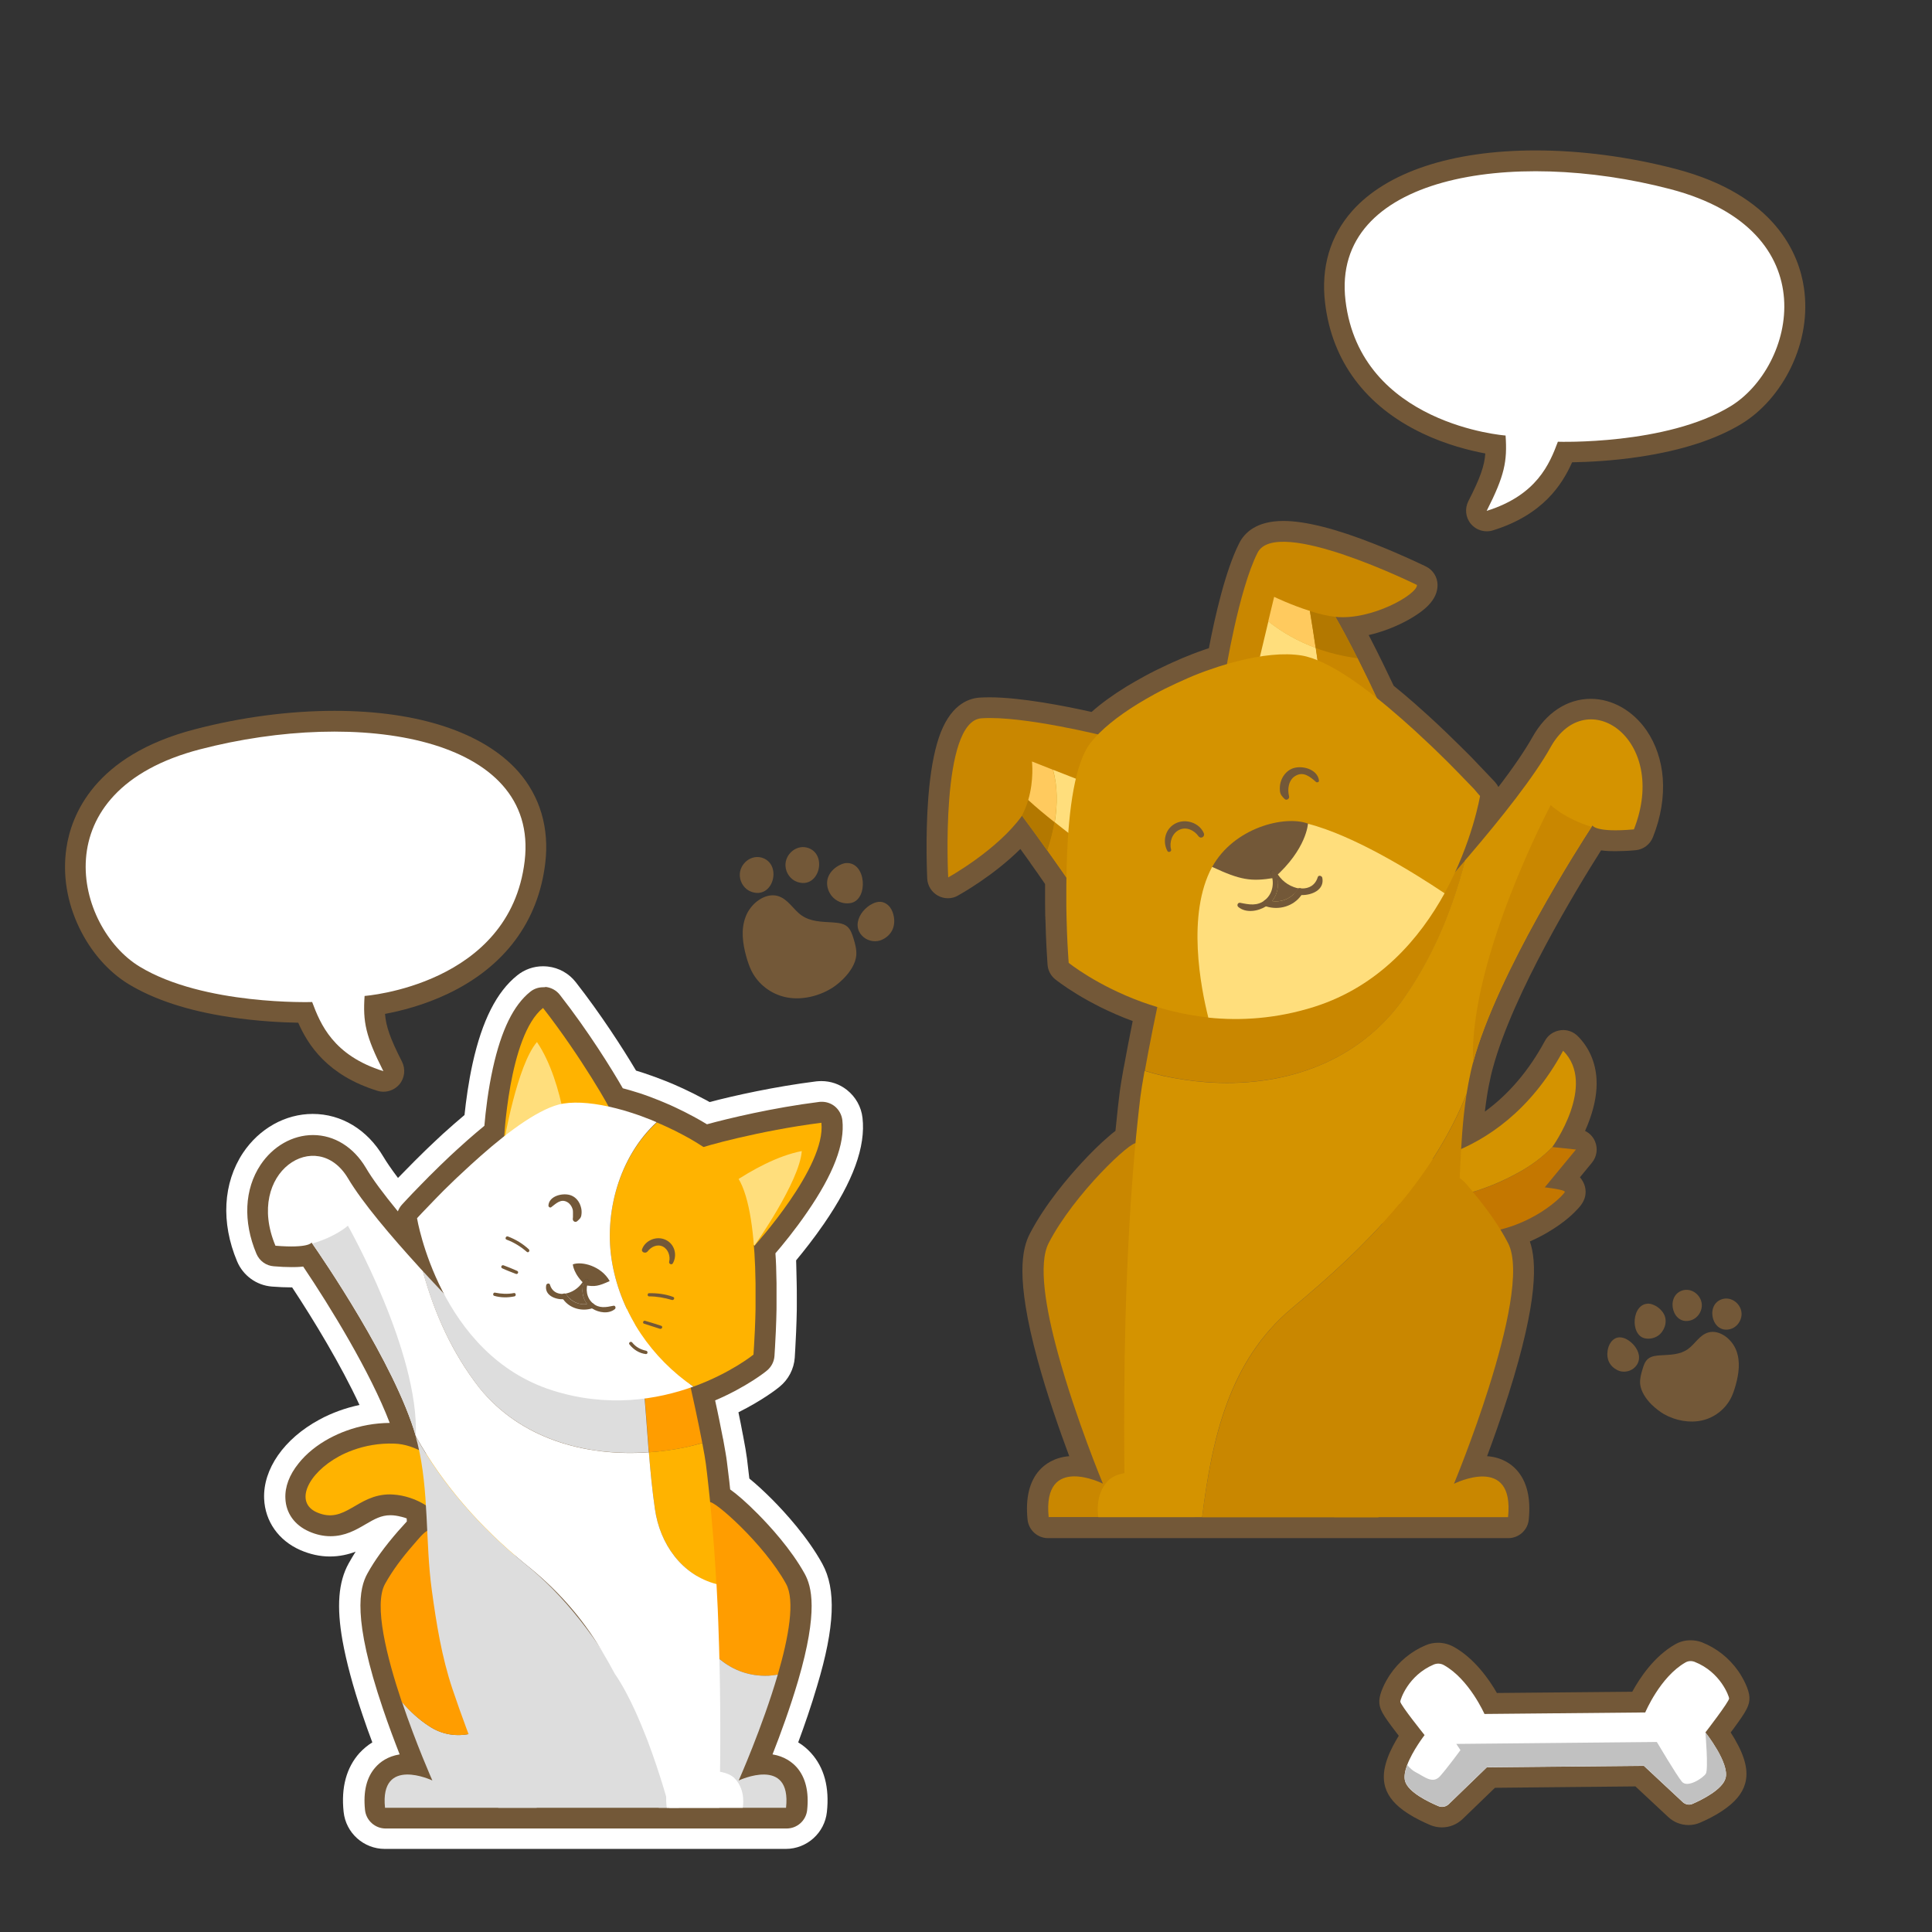 <?xml version="1.0" encoding="utf-8"?>
<svg id="master-artboard" viewBox="0 0 1400 1400" version="1.1" xmlns="http://www.w3.org/2000/svg" x="0px" y="0px" width="1400px" height="1400px" enable-background="new 0 0 1400 1400">

<rect x="0" y="0" width="1400" height="1400" fill="#333333" stroke="none"/>

<g id="XMLID_1412_" transform="matrix(1, 0, 0, 1, 0, 0)">
				<g id="XMLID_42_">
					<path id="XMLID_402_" fill="#735838" d="M1044.9,1316.7c-1.9,0-3.8-0.4-5.5-1.1c-16.3-6.8-25.9-14.4-28.4-22.7&#10;&#9;&#9;&#9;&#9;&#9;&#9;c-1.3-4.5-0.8-9.8,1.5-16.3c2.6-7.1,7.1-14.5,10.3-19.1c-15.9-20.1-15.8-22.2-15.8-24.8c0.2-4.6,7.8-24.5,28.8-33.5&#10;&#9;&#9;&#9;&#9;&#9;&#9;c2-0.8,4.1-1.3,6.2-1.3c2.7,0,5.4,0.7,7.7,2c15.5,8.6,26,26.1,30.4,34.4l107.1-1c4.2-8.4,14.6-26.4,30.2-35.2&#10;&#9;&#9;&#9;&#9;&#9;&#9;c2.3-1.3,4.9-2,7.5-2c1.9,0,3.8,0.4,5.5,1c21.6,8.5,29.7,28.5,29.9,33.1c0.1,2.6,0.2,4.7-15.2,25.1&#10;&#9;&#9;&#9;&#9;&#9;&#9;c6.1,8.6,15.5,24.2,12.4,35.2c-2.4,8.4-11.9,16.3-28.3,23.4c-1.8,0.8-3.6,1.2-5.5,1.2c-3.5,0-6.9-1.3-9.5-3.7l-26.1-24.3&#10;&#9;&#9;&#9;&#9;&#9;&#9;l-107.8,1l-25.4,24.6C1052.2,1315.3,1048.7,1316.7,1044.9,1316.7C1044.9,1316.7,1044.9,1316.7,1044.9,1316.7z"/>
				</g>
				<g id="XMLID_8_">
					<g id="XMLID_39_">
						<path fill="#735838" d="M1225,1203.6c0.9,0,1.9,0.2,2.8,0.5c19.1,7.5,25.1,25.2,25.1,26.5c0.1,2.3-17.2,24.7-17.2,24.7&#10;&#9;&#9;&#9;&#9;&#9;&#9;&#9;s17.7,22.3,14.6,33.2c-2.3,8.2-16.9,15.5-24,18.6c-0.8,0.4-1.7,0.5-2.5,0.5c-1.6,0-3.2-0.6-4.4-1.7l-28.3-26.4l-113.8,1.1&#10;&#9;&#9;&#9;&#9;&#9;&#9;&#9;l-27.6,26.7c-1.3,1.3-3,1.9-4.8,1.9c-0.9,0-1.8-0.2-2.7-0.5c-7.3-3-21.6-9.9-24.1-18c-0.9-3.1-0.2-7.3,1.4-11.6&#10;&#9;&#9;&#9;&#9;&#9;&#9;&#9;c3.9-10.5,12.6-21.9,12.6-21.9s-17.7-22.1-17.6-24.3c0-1.3,5.6-18.8,24.2-26.8c1.1-0.4,2.2-0.7,3.3-0.7c1.4,0,2.8,0.4,4.1,1.1&#10;&#9;&#9;&#9;&#9;&#9;&#9;&#9;c18.3,10.2,29.4,35.4,29.4,35.4l116.5-1.1c0,0,10.8-25.7,29.1-36.2C1222.4,1204,1223.7,1203.6,1225,1203.6 M1225,1188.6&#10;&#9;&#9;&#9;&#9;&#9;&#9;&#9;C1225,1188.6,1225,1188.6,1225,1188.6C1225,1188.6,1225,1188.6,1225,1188.6c-3.9,0-7.8,1-11.2,3c-15.1,8.6-25.5,24.2-31,34.3&#10;&#9;&#9;&#9;&#9;&#9;&#9;&#9;l-98.1,0.9c-5.6-9.8-16.2-25-31.2-33.4c-3.5-1.9-7.4-3-11.4-3c-3.2,0-6.3,0.6-9.2,1.9c-10.4,4.4-19.3,11.8-25.7,21.3&#10;&#9;&#9;&#9;&#9;&#9;&#9;&#9;c-3.7,5.5-7.5,13.4-7.7,18.7l0,0l0,0c-0.2,5.9,2.2,9.9,11.9,22.6c0.7,1,1.5,2,2.2,2.9c-2.8,4.6-6,10.3-8.1,16.1&#10;&#9;&#9;&#9;&#9;&#9;&#9;&#9;c-3,8.1-3.5,15-1.7,21.1c2.1,7.1,7.5,13.4,16.4,19.1c5.7,3.7,12,6.6,16.2,8.4c2.7,1.1,5.5,1.7,8.4,1.7&#10;&#9;&#9;&#9;&#9;&#9;&#9;&#9;c5.7,0,11.1-2.2,15.2-6.2l23.3-22.5l101.8-1l23.9,22.3c4,3.7,9.2,5.7,14.6,5.7c3,0,5.8-0.6,8.5-1.8c4.2-1.8,10.5-4.8,16.2-8.7&#10;&#9;&#9;&#9;&#9;&#9;&#9;&#9;c9-6,14.3-12.4,16.3-19.6c2.5-8.8,0.1-19.1-7.6-32.3c-1-1.6-1.9-3.2-2.9-4.7c0.7-1,1.4-1.9,2.2-2.9&#10;&#9;&#9;&#9;&#9;&#9;&#9;&#9;c9.4-12.8,11.7-16.9,11.4-22.8c-0.3-5.4-4.3-13.3-8.1-18.8c-6.7-9.5-15.8-16.7-26.5-20.9&#10;&#9;&#9;&#9;&#9;&#9;&#9;&#9;C1230.6,1189.1,1227.8,1188.6,1225,1188.6L1225,1188.6L1225,1188.6z"/>
					</g>
				</g>
			</g><g id="XMLID_1409_" transform="matrix(1, 0, 0, 1, 0, 0)">
					<path fill="#FFFFFF" d="M1019.6,1279.2c-1.6,4.3-2.3,8.4-1.4,11.6c2.4,8,16.8,14.9,24.1,18c2.5,1.1,5.5,0.5,7.5-1.4l27.6-26.7&#10;&#9;&#9;&#9;&#9;&#9;&#9;l113.8-1.1l28.3,26.4c1.9,1.7,4.6,2.2,6.9,1.2c7.1-3.1,21.7-10.4,24-18.6c3.1-10.9-14.6-33.2-14.6-33.2s17.3-22.4,17.2-24.7&#10;&#9;&#9;&#9;&#9;&#9;&#9;c-0.1-1.3-6-19-25.1-26.5c-2.2-0.8-4.6-0.7-6.6,0.5c-18.3,10.4-29.1,36.2-29.1,36.2l-116.5,1.1c0,0-11.1-25.2-29.4-35.4&#10;&#9;&#9;&#9;&#9;&#9;&#9;c-2.3-1.3-5-1.4-7.4-0.4c-18.6,7.9-24.2,25.5-24.2,26.8c-0.1,2.3,17.6,24.3,17.6,24.3S1023.5,1268.7,1019.6,1279.2z"/>
				</g><path fill="#C1C1C1" d="M1018.2,1290.7c2.4,8,16.8,14.9,24.1,18c2.5,1.1,5.5,0.5,7.5-1.4l27.6-26.7l113.8-1.1l28.3,26.4&#10;&#9;&#9;&#9;&#9;&#9;&#9;c1.9,1.7,4.6,2.2,6.9,1.2c7.1-3.1,21.7-10.4,24-18.6c3.1-10.9-14.6-33.2-14.6-33.2s2.3,26.9,0.3,30s-13.4,10.7-17.4,5.7&#10;&#9;&#9;&#9;&#9;&#9;&#9;c-4-4.9-18.1-28.7-18.1-28.7l-145.3,1.4l3,4.5c0,0-9.3,12.7-14.7,18.8c-5.4,6.1-11.4,0.4-17.9-2.9c-2-1-4.1-2.9-5.9-5.1&#10;&#9;&#9;&#9;&#9;&#9;&#9;C1018,1283.5,1017.3,1287.6,1018.2,1290.7z" transform="matrix(1, 0, 0, 1, 0, 0)"/><g id="XMLID_37_" transform="matrix(1, 0, 0, 1, 0, 0)">
			<g id="XMLID_38_">
				<path id="XMLID_401_" fill="#735838" d="M1196.8,1017.8c-4.3-4.3-7.8-9.7-8.3-15c-0.3-3.7,0.7-7.2,1.7-10.5&#10;&#9;&#9;&#9;&#9;&#9;c0.8-2.8,1.8-5.8,4-7.6c2.5-2.1,6-2.4,9.3-2.6c6.9-0.4,13.8-0.4,19.5-4.4c5.3-3.7,8.5-10.4,15.1-12.2c7.9-2.1,16.8,4.7,20,12.9&#10;&#9;&#9;&#9;&#9;&#9;c3.2,8.2,1.9,17.1-0.3,25.1c-0.9,3.2-1.9,6.3-3.3,9.2c-4.2,8.4-12.1,14.6-21.2,16.6c-8.8,2-19,0.2-27.4-4.5&#10;&#9;&#9;&#9;&#9;&#9;C1203,1023.1,1199.8,1020.7,1196.8,1017.8z"/>
			</g>
		</g><g id="XMLID_36_" transform="matrix(1, 0, 0, 1, 0, 0)">
				<path id="XMLID_400_" fill="#735838" d="M1187.6,982c0.5,3.3-0.4,6.7-3.6,9.4c-3.2,2.7-8.1,3.4-11.9,1.5&#10;&#9;&#9;&#9;&#9;&#9;c-5.6-2.8-8.1-7.9-7.2-13.9c0.3-2.3,1.1-4.6,2.5-6.5c1.4-1.9,3.6-3.3,5.9-3.4c1.7-0.1,3.4,0.4,4.9,1.1&#10;&#9;&#9;&#9;&#9;&#9;C1182.8,972.5,1186.8,977.2,1187.6,982z"/>
			</g><g id="XMLID_34_" transform="matrix(1, 0, 0, 1, 0, 0)">
				<path id="XMLID_399_" fill="#735838" d="M1206.1,953c-1.4-3.1-4.1-5.6-7.1-7.1c-1.3-0.6-2.6-1.1-4-1.2&#10;&#9;&#9;&#9;&#9;&#9;c-12.6-0.7-14.1,22.7-3.1,25.1c3.3,0.7,6.8,0,9.6-1.9C1206,964.8,1208.4,958.2,1206.1,953z"/>
			</g><g id="XMLID_32_" transform="matrix(1, 0, 0, 1, 0, 0)">
				<path id="XMLID_398_" fill="#735838" d="M1218.3,935.4c7.5-3,15.4,3.6,14.9,11.2c-0.3,4.3-3.2,8.4-7.2,9.9&#10;&#9;&#9;&#9;&#9;&#9;C1212.3,961.5,1206.6,940.2,1218.3,935.4z"/>
			</g><g id="XMLID_24_" transform="matrix(1, 0, 0, 1, 0, 0)">
				<path id="XMLID_397_" fill="#735838" d="M1247.1,941.7c7.5-3,15.4,3.6,14.9,11.2c-0.3,4.3-3.2,8.4-7.2,9.9&#10;&#9;&#9;&#9;&#9;&#9;C1241.1,967.7,1235.4,946.4,1247.1,941.7z"/>
			</g><path id="XMLID_297_" fill="#FFFFFF" d="M595.9,1133.2c-10.7-19.5-27.3-37.5-36.2-46.5c-5.8-5.8-11.5-11.1-16.7-15.3&#10;&#9;&#9;&#9;c-0.5-4.3-1.1-9-1.7-14.4c-0.5-3.7-1.4-9.4-2.9-17c0-0.1-0.1-0.3-0.1-0.4c-0.9-5-2-10.4-3.2-16.2c17.6-8.8,28.3-17.2,29.8-18.5&#10;&#9;&#9;&#9;c6.4-5.2,10.4-12.8,11-21c0-0.1,0.2-2.6,0.4-6.8c0.2-3.4,0.4-7.5,0.6-11.9l0-0.1c0.1-2.7,0.2-5.5,0.3-8.2c0-1.3,0.1-2.6,0.1-4&#10;&#9;&#9;&#9;c0.1-2.5,0.1-5,0.1-7.5c0-1.5,0-3.1,0-4.7c0-0.1,0-0.2,0-0.3c0-3.6,0-7.3-0.1-10.9c-0.1-4.4-0.2-8.7-0.3-12.8&#10;&#9;&#9;&#9;c0-1.1-0.1-2.3-0.1-3.4c5.4-6.5,12.8-15.8,20.1-26.4c21.2-30.8,30.4-56,28-76.9c-0.9-8-5-15.2-11.3-20.2&#10;&#9;&#9;&#9;c-5.3-4.2-11.8-6.4-18.5-6.4c-1.2,0-2.5,0.1-3.7,0.2c-30.1,3.8-59.5,10.3-77.3,15c-1.5-0.9-3-1.7-4.6-2.5c-4.7-2.5-9.6-5-14.6-7.3&#10;&#9;&#9;&#9;c-2.2-1-4.7-2.1-7.4-3.3c-1.4-0.6-2.9-1.2-4.6-1.9c-5.5-2.2-11-4.2-16.4-6c-1.9-0.6-3.8-1.2-5.7-1.8c-9.8-16.5-26-41.5-43.7-64.1&#10;&#9;&#9;&#9;c-4.9-6.3-12.2-10.4-20.2-11.3c-1.2-0.1-2.3-0.2-3.5-0.2c-6.8,0-13.4,2.3-18.7,6.6c-14.9,11.9-25.4,32.7-32.3,63.7&#10;&#9;&#9;&#9;c-3,13.6-4.8,27-5.9,37.5c-2.5,2.1-5,4.3-7.6,6.5c-2.7,2.4-5.5,4.9-8.2,7.3c-3.3,3.1-6.8,6.3-10.2,9.6c-0.8,0.8-1.6,1.5-2.4,2.3&#10;&#9;&#9;&#9;c-2.6,2.5-5.1,5-7.4,7.3c-0.3,0.3-0.7,0.7-1,1c-2.2,2.2-4,4-5.5,5.6c-2.2,2.2-4.2,4.3-5.9,6c-5.1-6.8-8.4-11.7-10.6-15.4&#10;&#9;&#9;&#9;c-11.7-19.7-30.4-31-51.2-31h0c-19.9,0-38.7,10.6-50.5,28.2c-14.5,21.9-16.1,50.5-4.3,78.6c4.3,10.3,14,17.4,25.2,18.3&#10;&#9;&#9;&#9;c5.1,0.4,9.8,0.6,14,0.6c0.2,0,0.5,0,0.7,0c15.6,23.6,35.4,56.3,48.8,85.2c-5.1,1.1-10.1,2.5-15,4.3c-4.9,1.8-9.7,3.9-14.2,6.4&#10;&#9;&#9;&#9;c-25.5,13.8-40.8,35.8-39.9,57.3c0.7,16.4,10.5,30.2,26.1,37.1c7.1,3.1,14.3,4.7,21.5,4.7c7.2,0,13.4-1.5,18.7-3.5&#10;&#9;&#9;&#9;c-1.8,2.9-3.5,5.7-5.1,8.6c-7.4,13.4-8.8,31.1-4.4,55.9c2.7,15,7.5,33.2,14.5,53.8c2.3,6.9,4.7,13.6,7.1,19.9&#10;&#9;&#9;&#9;c-3.4,2.1-6.5,4.7-9.3,7.7c-9.5,10.6-13.4,25-11.5,42.7c1.6,15.2,14.5,26.8,29.8,26.8h109.9l88.4,0l0.1,0l0.3,0l1.1,0h4.4h55h31.4&#10;&#9;&#9;&#9;c15.3,0,28.2-11.6,29.8-26.8c1.9-17.7-1.9-32.1-11.5-42.7c-2.7-3-5.8-5.6-9.3-7.7c4.6-12.4,9.5-26.6,13.7-40.9&#10;&#9;&#9;&#9;C605,1178.9,606,1151.6,595.9,1133.2z" transform="matrix(1, 0, 0, 1, 0, 0)"/><g id="XMLID_22_" transform="matrix(1, 0, 0, 1, 0, 0)">
			<path fill="#735838" d="M279,1317.5c-3.8,0-7-2.9-7.5-6.7c-1.2-11.1,0.8-19.6,5.8-25.3c2.9-3.3,8.4-7.2,17.9-7.2&#10;&#9;&#9;&#9;&#9;c1.7,0,3.4,0.1,5,0.3c-4.4-10.7-10.5-26.3-16.1-43c-15.9-47.1-19.7-77.1-11.7-91.6c5.1-9.3,11.9-18.7,21.2-29.4&#10;&#9;&#9;&#9;&#9;c0.7-0.8,1.3-1.5,1.9-2.2c2.3-2.7,4.3-5,6.4-6.9c-0.2-3.3-0.3-6.7-0.5-10.1c-2.3-1.2-4.5-2.1-6.6-2.8c-0.9-0.3-1.8-0.5-2.6-0.7&#10;&#9;&#9;&#9;&#9;c-3.4-0.9-6.6-1.3-9.6-1.3l-0.2,0c-8.8,0-15,3.6-21.7,7.5c-6.5,3.8-13.1,7.6-21.7,7.6c-4.1,0-8.2-0.9-12.5-2.8&#10;&#9;&#9;&#9;&#9;c-7.7-3.4-12.3-9.7-12.7-17.4c-0.5-12.7,10.5-27.1,28.2-36.6c3.5-1.9,7.3-3.6,11.1-5c9.5-3.5,19.6-5.2,29.9-5.2&#10;&#9;&#9;&#9;&#9;c0.9,0,1.9,0,2.8,0c2.3,0.1,4.7,0.3,7.1,0.8c-14.5-46.6-57.6-111.5-70-129.8c-3.9,0.9-8.3,1-12,1c-3.6,0-7.7-0.2-12.2-0.6&#10;&#9;&#9;&#9;&#9;c-2.8-0.2-5.2-2-6.3-4.6c-8.8-21-8-41.9,2.3-57.4c7.6-11.4,19.5-18.2,31.8-18.2c12.7,0,24.3,7.3,31.9,20&#10;&#9;&#9;&#9;&#9;c7.3,12.3,21.3,30.2,40.8,52.1c-3.1-10.5-4.3-17.4-4.4-18c-0.4-2.3,0.3-4.6,1.9-6.3c0,0,1.3-1.5,3.7-4c2.1-2.3,5.6-5.9,9.9-10.3&#10;&#9;&#9;&#9;&#9;c1.7-1.7,3.5-3.5,5.4-5.4l0.9-0.9c2.3-2.3,4.7-4.7,7.3-7.1c0.7-0.7,1.5-1.4,2.2-2.2c3.3-3.2,6.7-6.3,9.9-9.3&#10;&#9;&#9;&#9;&#9;c2.6-2.4,5.2-4.7,7.8-7c4.9-4.3,9.7-8.3,14.3-12c1.9-25.1,8.6-77.4,30.7-95c1.3-1.1,3-1.6,4.7-1.6c0.3,0,0.6,0,0.9,0.1&#10;&#9;&#9;&#9;&#9;c2,0.2,3.8,1.3,5,2.8c22.2,28.5,40,57.8,46.6,69.6c0.7,0.2,1.4,0.3,2.1,0.5c3.7,0.9,7.6,2.1,11.5,3.3c4.9,1.6,9.9,3.4,14.9,5.4&#10;&#9;&#9;&#9;&#9;c1.4,0.6,2.8,1.1,4.2,1.7c2.6,1.1,4.8,2.1,6.8,3c4.6,2.1,9.1,4.4,13.3,6.7c3.6,1.9,7,3.9,10.3,5.9c0.6,0.3,1.1,0.7,1.7,1.1&#10;&#9;&#9;&#9;&#9;c13.2-3.8,47.7-12.4,83.4-16.9c0.3,0,0.6-0.1,0.9-0.1c1.7,0,3.3,0.6,4.6,1.6c1.6,1.2,2.6,3.1,2.8,5c3.7,31.9-38.4,81.4-48.7,93&#10;&#9;&#9;&#9;&#9;c0.3,3.9,0.5,7.9,0.6,12c0.2,3.9,0.3,8,0.3,12.2c0,3.5,0.1,7,0,10.5c0,0.1,0,0.1,0,0.2c0,1.6,0,3.2,0,4.7c0,2.5-0.1,4.8-0.1,7.2&#10;&#9;&#9;&#9;&#9;c0,1.3-0.1,2.6-0.1,3.9c-0.1,2.8-0.2,5.5-0.3,8c-0.2,4.3-0.4,8.2-0.6,11.5c-0.2,4-0.4,6.4-0.4,6.4c-0.2,2.1-1.2,4-2.8,5.3&#10;&#9;&#9;&#9;&#9;c-0.7,0.5-16.1,12.9-41.5,22.8c2.6,11.9,5.1,23.8,7,33.7c0,0.1,0,0.1,0,0.2c0.9,4.9,2.1,11.6,2.7,15.6c0.7,5.5,1.3,10.3,1.8,14.6&#10;&#9;&#9;&#9;&#9;c0.3,2.8,0.6,5.8,1,9.1c6.6,4,15.2,12,22,19c8.1,8.1,23.1,24.4,32.5,41.5c6.8,12.4,5.1,35.8-5.4,71.6&#10;&#9;&#9;&#9;&#9;c-7,24.2-16.4,48.3-22.5,63.1c1.6-0.2,3.3-0.3,5-0.3c9.5,0,14.9,3.9,17.9,7.2c5.1,5.6,7,14.1,5.8,25.3c-0.4,3.8-3.6,6.7-7.5,6.7&#10;&#9;&#9;&#9;&#9;H279z"/>
		</g><path fill="#735838" d="M393.6,730.4c23,29.4,42,61.1,47.5,71.5c1.7,0.4,3.5,0.8,5.2,1.3c3.7,0.9,7.4,2,11.1,3.2&#10;&#9;&#9;&#9;&#9;c4.8,1.5,9.6,3.3,14.4,5.2c1.3,0.5,2.7,1.1,4,1.7c2.2,0.9,4.4,1.9,6.6,2.9c4.4,2,8.7,4.2,12.9,6.4c3.4,1.8,6.7,3.8,9.9,5.7&#10;&#9;&#9;&#9;&#9;c1.5,0.9,3,1.9,4.5,2.9c9.4-3.1,46.8-12.8,85.5-17.6c3.6,31.9-48.5,89.1-48.5,89.1l-0.5-0.3c0.4,5.2,0.7,10.5,0.9,15.8&#10;&#9;&#9;&#9;&#9;c0.2,4.1,0.3,8.1,0.3,12c0,3.5,0.1,7,0,10.3l0,0c0,1.6,0,3.2,0,4.8c0,2.4-0.1,4.8-0.1,7.1c0,1.3-0.1,2.6-0.1,3.8&#10;&#9;&#9;&#9;&#9;c-0.1,2.8-0.2,5.5-0.3,7.9c-0.2,4.5-0.4,8.4-0.6,11.3c-0.2,4-0.4,6.3-0.4,6.3s-16.5,13.4-43.5,23.2c-0.7,0.2-1.3,0.5-2,0.7&#10;&#9;&#9;&#9;&#9;c3.3,14.6,6.3,29.2,8.4,40.1c0,0,0,0,0,0c1.3,6.7,2.2,12.1,2.6,15.1c0.6,4.8,1.2,9.6,1.7,14.5c0.5,4.4,0.9,8.8,1.4,13.2&#10;&#9;&#9;&#9;&#9;c5.4,0.6,39.7,31.4,55,59.2c6.7,12.1,1.9,38.8-6,65.8c-11.1,38-28.3,76.7-28.3,76.7s9.1-4.3,18-4.3c9.3,0,18.3,4.7,16.2,24.1&#10;&#9;&#9;&#9;&#9;c-11.1,0-21.7,0-31.4,0c-25.7,0-45.6,0-55,0c-3.8,0-5.9,0-5.9,0v0h-88.4c0,0,0,0,0,0c0,0-57.1,0-109.9,0&#10;&#9;&#9;&#9;&#9;c-2.1-19.4,6.9-24.1,16.2-24.1c8.9,0,18,4.3,18,4.3s-11.7-26.3-22-56.9c-11.1-32.8-20.6-70.5-12.2-85.6&#10;&#9;&#9;&#9;&#9;c5.6-10.1,12.7-19.4,20.3-28.1c4.3-5,7.2-8.7,10.3-10.4c-0.3-6.1-0.6-12.2-1-18.2c-3.8-2.4-7.6-4.3-11.6-5.5c-1-0.3-2-0.6-3-0.9&#10;&#9;&#9;&#9;&#9;c-4.2-1.1-7.9-1.5-11.4-1.6c-0.1,0-0.1,0-0.2,0c-19.9,0-29.1,15.1-43.4,15.1c-2.9,0-6-0.6-9.5-2.1c-16.4-7.2-6.7-28.2,16.1-40.6&#10;&#9;&#9;&#9;&#9;c3.1-1.7,6.5-3.2,10.1-4.5c8.1-3,17.4-4.8,27.3-4.8c0.9,0,1.7,0,2.6,0c6,0.2,12.1,1.9,18.1,4.8c-0.3-1.6-0.7-3.2-1.1-4.8&#10;&#9;&#9;&#9;&#9;c-0.4-1.7-0.9-3.5-1.4-5.3c-15.1-52.8-68.8-130.7-75-139.6c-0.4-0.5-0.6-0.9-0.6-0.9s-1.2,2.9-14.7,2.9c-3.1,0-6.9-0.2-11.5-0.5&#10;&#9;&#9;&#9;&#9;c-15.8-37.5,5.3-65.2,27.2-65.2c9.3,0,18.7,5,25.4,16.3c10.5,17.7,31.5,42.3,51,63.7c1.1,1.2,2.2,2.4,3.2,3.5c0,0,0,0,0,0&#10;&#9;&#9;&#9;&#9;c5.4,5.9,10.7,11.5,15.5,16.5c-15.2-28.8-19.5-54.7-19.5-54.7s1.3-1.4,3.7-4c2.3-2.5,5.7-6,9.8-10.2c1.7-1.7,3.4-3.5,5.3-5.4&#10;&#9;&#9;&#9;&#9;c0.3-0.3,0.6-0.6,0.9-0.9c2.3-2.2,4.7-4.6,7.2-7c0.7-0.7,1.5-1.4,2.2-2.1c3.1-3,6.4-6.1,9.8-9.1c2.5-2.3,5.1-4.6,7.7-6.9&#10;&#9;&#9;&#9;&#9;c5.4-4.8,11-9.4,16.6-13.8C366.6,806.8,372.1,747.6,393.6,730.4 M503.6,1047.1c-2.2,0.6-4.4,1.1-6.6,1.6&#10;&#9;&#9;&#9;&#9;C499.3,1048.2,501.5,1047.6,503.6,1047.1c1.4-0.4,2.8-0.8,4.2-1.1C506.5,1046.3,505.1,1046.7,503.6,1047.1 M430.8,1187.8&#10;&#9;&#9;&#9;&#9;c-14-21.4-30.9-39.3-50.7-55c5.1,4,10,8.4,14.8,12.9C408.1,1158.3,420.1,1172.6,430.8,1187.8 M393.6,715.4&#10;&#9;&#9;&#9;&#9;c-3.4,0-6.7,1.1-9.4,3.3c-12.1,9.7-20.9,27.7-27,55.2c-3.5,15.8-5.3,31.3-6.2,41.9c-3.9,3.2-7.9,6.6-12,10.2&#10;&#9;&#9;&#9;&#9;c-2.6,2.3-5.3,4.7-7.9,7.1c-3.3,3-6.7,6.2-10,9.4c-0.8,0.8-1.5,1.5-2.3,2.2c-2.5,2.5-5,4.9-7.3,7.2c-0.3,0.3-0.7,0.6-1,1&#10;&#9;&#9;&#9;&#9;c-2.2,2.2-3.9,3.9-5.4,5.5c-4.4,4.4-7.8,8.1-10,10.4c-2.4,2.6-3.8,4.1-3.8,4.1c-1.3,1.4-2.3,3.1-3,4.9&#10;&#9;&#9;&#9;&#9;c-10.5-12.8-18.4-23.4-23.2-31.6c-8.9-15-22.9-23.7-38.3-23.7c-14.8,0-29,8.1-38,21.6c-11.7,17.6-12.8,41.1-3,64.4&#10;&#9;&#9;&#9;&#9;c2.2,5.2,7,8.7,12.6,9.1c4.7,0.4,9,0.6,12.8,0.6c2,0,5.1,0,8.5-0.4c19.6,29.1,48.7,76.6,62.7,113.3c-10.8,0.1-21.4,2-31.5,5.7&#10;&#9;&#9;&#9;&#9;c-4.2,1.5-8.3,3.4-12.1,5.4c-9.1,4.9-16.9,11.2-22.5,18.3c-6.6,8.2-9.9,16.9-9.5,25.3c0.4,10.7,6.7,19.4,17.2,24&#10;&#9;&#9;&#9;&#9;c5.2,2.3,10.4,3.4,15.5,3.4c10.6,0,18.5-4.6,25.5-8.7c6.2-3.6,11.1-6.5,17.9-6.5l0.1,0c2.4,0,5,0.4,7.7,1.1c0,0,0,0,0.1,0&#10;&#9;&#9;&#9;&#9;c0.7,0.2,1.4,0.4,2.2,0.6c0.6,0.2,1.1,0.4,1.7,0.6c0,0.8,0.1,1.5,0.1,2.2c-1.5,1.6-2.9,3.2-4.5,5c-0.6,0.7-1.2,1.4-1.9,2.1&#10;&#9;&#9;&#9;&#9;c-9.7,11.2-16.8,20.9-22.2,30.7c-5.8,10.5-11,32.1,11.2,97.7c4.1,12.2,8.5,23.8,12.2,33.3c-8.7,1.4-14.2,5.6-17.4,9.2&#10;&#9;&#9;&#9;&#9;c-6.6,7.3-9.1,17.8-7.7,31.1c0.8,7.6,7.3,13.4,14.9,13.4h109.9l88.4,0v0c0.1,0,0.3,0,0.4,0l1.1,0l4.4,0h55h31.4&#10;&#9;&#9;&#9;&#9;c7.7,0,14.1-5.8,14.9-13.4c1.4-13.3-1.2-23.8-7.7-31.1c-3.3-3.6-8.8-7.8-17.4-9.2c5.8-14.7,12.9-34.2,18.6-53.6&#10;&#9;&#9;&#9;&#9;c14.7-50.3,9.7-68.2,4.7-77.3c-9.9-17.9-25.4-34.7-33.7-43.1c-8.9-9-15.5-14.6-20.3-18c-0.2-2-0.4-3.9-0.6-5.7&#10;&#9;&#9;&#9;&#9;c-0.5-4.4-1.1-9.2-1.8-14.7c-0.4-3.4-1.4-8.8-2.7-16.1c0-0.1,0-0.2-0.1-0.3c-1.6-8.2-3.5-17.9-5.7-27.7&#10;&#9;&#9;&#9;&#9;c22.9-9.8,36.9-21,37.5-21.6c3.2-2.6,5.2-6.4,5.5-10.5c0-0.1,0.2-2.5,0.4-6.5c0.2-3.3,0.4-7.3,0.6-11.6c0.1-2.7,0.2-5.4,0.3-8.1&#10;&#9;&#9;&#9;&#9;c0-1.2,0.1-2.6,0.1-3.9c0.1-2.5,0.1-4.9,0.1-7.3c0-1.5,0-3.1,0-4.7c0-0.1,0-0.2,0-0.2c0-3.5,0-7.1,0-10.6&#10;&#9;&#9;&#9;&#9;c-0.1-4.3-0.2-8.5-0.3-12.4c-0.1-3.1-0.3-6.2-0.5-9.2c5-5.8,14.1-16.8,23-29.8c19.1-27.7,27.4-49.5,25.5-66.7&#10;&#9;&#9;&#9;&#9;c-0.5-4-2.5-7.6-5.6-10.1c-2.7-2.1-5.9-3.2-9.3-3.2c-0.6,0-1.2,0-1.9,0.1c-33.5,4.2-66,12-81.3,16.2c-3.1-1.9-6.3-3.7-9.6-5.5&#10;&#9;&#9;&#9;&#9;c-4.4-2.4-9-4.7-13.7-6.9c-2.1-1-4.4-2-7-3.1c-1.4-0.6-2.8-1.2-4.3-1.8c-5.2-2.1-10.3-4-15.4-5.6c-3.8-1.2-7.5-2.3-11-3.2&#10;&#9;&#9;&#9;&#9;c-7.7-13.4-24.7-41-45.6-67.7c-2.5-3.2-6.1-5.2-10.1-5.7C394.7,715.4,394.2,715.4,393.6,715.4L393.6,715.4z" transform="matrix(1, 0, 0, 1, 0, 0)"/><g id="XMLID_2012_" transform="matrix(1, 0, 0, 1, 0, 0)">
			<g id="XMLID_613_">
				<path fill="#DDDDDD" d="M371.2,1237.8c-0.7,0.9-1.5,1.8-2.3,2.7c-15,15-38.4,23.4-58,10.3c-7.6-4.9-13.9-10.9-19.6-17.5&#10;&#9;&#9;&#9;&#9;&#9;c10.3,30.6,22,56.9,22,56.9S275,1272.1,279,1310c52.7,0,109.9,0,109.9,0C383,1285.9,377.1,1261.9,371.2,1237.8z"/>
			</g>
			<g id="XMLID_631_">
				<path fill="#FF9D00" d="M310.9,1250.8c19.6,13.1,43,4.7,58-10.3c0.8-0.9,1.6-1.8,2.3-2.7c-0.6-2.6-1.3-5.1-1.9-7.7&#10;&#9;&#9;&#9;&#9;&#9;c-9.5-38.7-11.4-90.8-45.3-116.9c-1.1-0.9-2.2-1.6-3.2-2.2c-9.8-6.3-12.9-1.2-21.5,8.7c-7.6,8.7-14.7,18-20.3,28.1&#10;&#9;&#9;&#9;&#9;&#9;c-8.3,15.1,1.2,52.8,12.2,85.6C297,1239.9,303.3,1245.9,310.9,1250.8z"/>
			</g>
			<g id="XMLID_2075_">
				<path fill="#FFB300" d="M383.9,1145.8l-23.8,13.6c0,0-27-62.7-63-74c-1-0.3-2-0.6-3-0.9c-4.2-1.1-7.9-1.5-11.4-1.6&#10;&#9;&#9;&#9;&#9;&#9;c-24.2-0.1-32.5,22-53.1,13c-16.4-7.2-6.7-28.2,16.1-40.6c3.1-1.7,6.5-3.2,10.1-4.5c8.8-3.2,19-5.1,29.9-4.7&#10;&#9;&#9;&#9;&#9;&#9;c7.6,0.2,15.3,2.9,22.9,7.3c2.6,1.5,5.2,3.2,7.8,5.1C352.9,1085.3,383.9,1145.8,383.9,1145.8z"/>
			</g>
			<g id="XMLID_633_">
				<path fill="#FF9D00" d="M556.9,1214.3c2.3-0.1,4.5-0.4,6.7-0.8c7.9-27,12.7-53.7,6-65.8c-16.1-29.2-53.1-61.6-55.6-59.1&#10;&#9;&#9;&#9;&#9;&#9;l-13.8,83.5C510.6,1196.6,529.3,1215.3,556.9,1214.3z"/>
			</g>
			<g id="XMLID_634_">
				<path fill="#DDDDDD" d="M556.9,1214.3c-27.6,1-46.4-17.7-56.8-42.2L477.3,1310c0,0,39.6,0,92.3,0c4.1-37.9-34.3-19.8-34.3-19.8&#10;&#9;&#9;&#9;&#9;&#9;s17.2-38.7,28.3-76.7C561.5,1213.9,559.2,1214.1,556.9,1214.3z"/>
			</g>
			<g id="XMLID_1088_">
				<path fill="#FF9D00" d="M508.9,1045.6c-5.4-28.2-17.1-80.9-23.3-94.9c-9.9-0.8-19.1-1.4-27.7-1.9c8.1,33.6,9.5,68.5,12.3,103.6&#10;&#9;&#9;&#9;&#9;&#9;c9-0.6,18-1.9,26.9-3.7C501.1,1047.8,505,1046.7,508.9,1045.6z"/>
			</g>
			<g id="XMLID_1116_">
				<path fill="#DDDDDD" d="M349.8,951.7c-0.7,0.3-2,4.1-3.8,10.7l0,0c0,0-18.5-18.4-39.7-41.4c8.3,30.3,21.2,59.1,41,84.6&#10;&#9;&#9;&#9;&#9;&#9;c29.8,36.8,76.5,50,122.8,46.7c-2.8-35.1-4.3-70-12.3-103.6C376.1,944.1,349.8,951.7,349.8,951.7z"/>
			</g>
			<g id="XMLID_1047_">
				<path fill="#DDDDDD" d="M491.9,1310H361.1c-1.3-2.9-2.5-5.9-3.9-9c-2.5-5.7-5-11.8-7.5-18.2c-7.9-19.6-15.9-41.2-21.9-59.1&#10;&#9;&#9;&#9;&#9;&#9;c-7.7-23-11.6-47.2-14.9-71.4c-4.8-35.1-1.9-71.8-10.3-106.2c-0.4-1.7-0.9-3.5-1.4-5.3c19.5,34.9,46.3,65.6,78.8,92.1&#10;&#9;&#9;&#9;&#9;&#9;c5.1,4,10,8.4,14.8,12.9c29.1,27.7,52.4,64.2,69.8,99.6c6.6,13.5,26.5,40.8,28.5,55.6C493.7,1304.6,493.1,1307.5,491.9,1310z"/>
			</g>
			<g id="XMLID_2115_">
				<g id="XMLID_2069_">
					<path fill="#FFB300" d="M442.7,805.4c0.4-0.9-21.6-39.6-49.2-75c-25.1,20.1-28.4,97.4-28.4,97.4L442.7,805.4z"/>
				</g>
				<g id="XMLID_2068_">
					<path fill="#FFDE7C" d="M365.2,827.8c0,0,9.4-55.8,23.9-72.7c20.2,29.8,23.5,81.6,23.5,81.6L365.2,827.8z"/>
				</g>
				<g id="XMLID_2067_">
					<path fill="#FFB300" d="M507.5,832.1c0.4-0.9,43.2-12.9,87.7-18.5c3.6,31.9-48.5,89.1-48.5,89.1L507.5,832.1z"/>
				</g>
				<g id="XMLID_2066_">
					<path fill="#FFDE7C" d="M546.7,902.6c0,0,32.7-46.2,34.3-68.5c-35.4,6.9-74.2,41.3-74.2,41.3L546.7,902.6z"/>
				</g>
				<g id="XMLID_608_">
					<path fill="#FFB300" d="M443.7,915.8c6.7,36.9,28.8,68.4,58.8,89c27-9.8,43.5-23.2,43.5-23.2s0.2-2.3,0.4-6.3&#10;&#9;&#9;&#9;&#9;&#9;&#9;c0.2-2.9,0.4-6.8,0.6-11.3c0.1-2.5,0.2-5.1,0.3-7.9c0-1.3,0.1-2.5,0.1-3.8c0.1-2.3,0.1-4.6,0.1-7.1c0-1.6,0-3.2,0-4.8l0,0&#10;&#9;&#9;&#9;&#9;&#9;&#9;c0-3.4,0-6.8,0-10.3c-0.1-3.9-0.2-8-0.3-12c-1-26.9-4.6-54.8-14-66.8c-6-7.6-15.9-15.6-27.8-22.9c-3.2-2-6.5-3.9-9.9-5.7&#10;&#9;&#9;&#9;&#9;&#9;&#9;c-4.2-2.3-8.5-4.4-12.9-6.4c-2.2-1-4.4-2-6.6-2.9C448.8,838.2,437.1,879.3,443.7,915.8z"/>
				</g>
				<g id="XMLID_610_">
					<path fill="#FFFFFF" d="M443.7,915.8c-6.6-36.5,5.1-77.7,32.1-102.6c-1.3-0.6-2.7-1.1-4-1.7c-4.8-1.9-9.6-3.7-14.4-5.2&#10;&#9;&#9;&#9;&#9;&#9;&#9;c-3.7-1.2-7.4-2.3-11.1-3.2c-14.2-3.6-27.6-5.1-38.2-3.4c-15.9,2.6-38.9,19.5-59.3,37.5c-2.6,2.3-5.2,4.6-7.7,6.9&#10;&#9;&#9;&#9;&#9;&#9;&#9;c-3.4,3.1-6.7,6.2-9.8,9.1c-0.7,0.7-1.5,1.4-2.2,2.1c-2.5,2.4-4.9,4.8-7.2,7c-0.3,0.3-0.6,0.6-0.9,0.9&#10;&#9;&#9;&#9;&#9;&#9;&#9;c-1.9,1.9-3.7,3.7-5.3,5.4c-4.1,4.2-7.4,7.7-9.8,10.2c-2.4,2.5-3.7,4-3.7,4s16.3,98.7,98,124.7c40.2,12.8,76.1,6.7,102.2-2.7&#10;&#9;&#9;&#9;&#9;&#9;&#9;C472.5,984.2,450.4,952.7,443.7,915.8z"/>
				</g>
				<g id="XMLID_2062_">
					<path fill="#735838" d="M424.5,931.4c-9.1-8.1-9.4-15.2-9.4-15.2c6.6-2.4,20.6,1.2,26.7,12.1&#10;&#9;&#9;&#9;&#9;&#9;&#9;C433.8,932,430.9,932.5,424.5,931.4z"/>
				</g>
				<g id="XMLID_2046_">
					<g id="XMLID_2049_">
						<path fill="#735838" d="M425.4,944.8c0,0.1-0.1,0.2-0.1,0.2c-4.7,0.7-9.3-1-12.7-4.3c-0.8-0.8-1.6-1.7-2.3-2.7&#10;&#9;&#9;&#9;&#9;&#9;&#9;&#9;c-0.2-0.3-0.4-0.5-0.7-0.6c1-0.2,2.1-0.4,3.1-0.8c5.1-1.9,9.1-5.8,11.3-10.8c0.8-1.8,3.4-0.7,2.8,1.2c-0.1,0.3-0.2,0.7-0.4,1&#10;&#9;&#9;&#9;&#9;&#9;&#9;&#9;c0-1.2-1.8-1.8-2.5-0.5c-1.2,2.3-1.8,4.8-1.8,7.4C422.1,938.5,423.2,942,425.4,944.8z"/>
					</g>
					<g id="XMLID_2048_">
						<path fill="#735838" d="M410.3,938.1c0.7,1,1.4,1.9,2.3,2.7c-0.7,0.2-1.4,0.4-2.1,0.5c-0.7,0.1-1.5,0.2-2.3,0.2&#10;&#9;&#9;&#9;&#9;&#9;&#9;&#9;c-6.1,0.2-13.8-3-12.4-10.2c0.2-1.2,2.3-1.8,2.7-0.4c1.4,4.9,5.3,6.9,9.6,6.7c0.5,0,1.1-0.1,1.6-0.2&#10;&#9;&#9;&#9;&#9;&#9;&#9;&#9;C409.9,937.6,410.1,937.8,410.3,938.1z"/>
					</g>
					<g id="XMLID_2047_">
						<path fill="#544130" d="M426.4,928c-1,2.6-2.5,4.9-4.3,6.9c0-2.5,0.6-5.1,1.8-7.4C424.6,926.3,426.5,926.8,426.4,928z"/>
					</g>
				</g>
				<g id="XMLID_2044_">
					<g id="XMLID_2045_">
						<path fill="#735838" d="M445.6,948.6c-4.5,3.7-11.6,2.7-16.5-0.4c-0.4-0.2-0.7-0.5-1-0.7c-0.5-0.3-0.9-0.7-1.3-1.1&#10;&#9;&#9;&#9;&#9;&#9;&#9;&#9;c-0.4-0.4-0.8-0.9-1.2-1.3c-0.1-0.1-0.1-0.1-0.2-0.2c-2.2-2.8-3.3-6.4-3.3-9.9c0-2.5,0.6-5.1,1.8-7.4c0.7-1.3,2.5-0.7,2.5,0.5&#10;&#9;&#9;&#9;&#9;&#9;&#9;&#9;c0,0.2,0,0.3-0.1,0.5c-2.2,5.4-1.3,11.9,3.3,15.8c4.6,3.9,9.6,2.9,14.9,1.8C445.9,945.9,446.5,947.7,445.6,948.6z"/>
					</g>
				</g>
				<g id="XMLID_2042_">
					<g id="XMLID_2043_">
						<path fill="#735838" d="M429.5,948c-0.2,0.1-0.3,0.1-0.5,0.1c-7.6,2.4-16.3-0.1-20.9-6.6c-0.3-0.4-0.5-0.8-0.8-1.2&#10;&#9;&#9;&#9;&#9;&#9;&#9;&#9;c-0.6-1-0.1-2.1,0.6-2.7c0.5-0.3,1.1-0.4,1.6-0.2c0.2,0.1,0.5,0.3,0.7,0.6c0.7,1,1.4,1.9,2.3,2.7c3.4,3.3,8,4.9,12.7,4.3&#10;&#9;&#9;&#9;&#9;&#9;&#9;&#9;c0-0.1,0.1-0.2,0.1-0.2c0.2-0.3,0.5-0.5,1-0.5c0.9,0,1.8,0,2.6,0C431,944.3,431.3,947.4,429.5,948z"/>
					</g>
				</g>
				<g id="XMLID_2035_">
					<g id="XMLID_2036_">
						<path fill="#735838" d="M383.2,905.3c-4.4-4.1-9.4-7.1-15.1-9.3c-1.5-0.6-2.5,1.8-1,2.3c5.4,2,10.2,5,14.6,8.8&#10;&#9;&#9;&#9;&#9;&#9;&#9;&#9;C382.9,908.2,384.3,906.3,383.2,905.3L383.2,905.3z"/>
					</g>
				</g>
				<g id="XMLID_2033_">
					<g id="XMLID_2034_">
						<path fill="#735838" d="M374.7,920.9c-3.2-1.4-6.5-2.8-9.8-4c-1.5-0.5-2.4,1.6-0.9,2.2c3.2,1.5,6.5,2.7,9.8,4&#10;&#9;&#9;&#9;&#9;&#9;&#9;&#9;C375.3,923.7,376.2,921.5,374.7,920.9L374.7,920.9z"/>
					</g>
				</g>
				<g id="XMLID_2031_">
					<g id="XMLID_2032_">
						<path fill="#735838" d="M372.4,937c-4.7,0.9-9.1,0.6-13.7-0.3c-1.3-0.3-1.9,1.9-0.6,2.3c4.7,1.4,9.9,1.4,14.7,0.4&#10;&#9;&#9;&#9;&#9;&#9;&#9;&#9;C374.2,939.1,373.9,936.7,372.4,937L372.4,937z"/>
					</g>
				</g>
				<g id="XMLID_2029_">
					<g id="XMLID_2030_">
						<path fill="#735838" d="M470.3,939.4c5.7,0,11.1,1,16.6,2.6c1.4,0.4,2.4-1.6,0.9-2.2c-5.6-2.1-11.6-2.8-17.5-2.7&#10;&#9;&#9;&#9;&#9;&#9;&#9;&#9;C469,937.1,469,939.4,470.3,939.4L470.3,939.4z"/>
					</g>
				</g>
				<g id="XMLID_2027_">
					<g id="XMLID_2028_">
						<path fill="#735838" d="M466.7,959.2c3.8,1.2,7.7,2.5,11.5,3.7c1.5,0.4,2.4-1.7,0.9-2.2c-3.8-1.3-7.7-2.4-11.6-3.6&#10;&#9;&#9;&#9;&#9;&#9;&#9;&#9;C466.2,956.6,465.3,958.8,466.7,959.2L466.7,959.2z"/>
					</g>
				</g>
				<g id="XMLID_2025_">
					<g id="XMLID_2026_">
						<path fill="#735838" d="M456.1,974.2c2.9,3.7,7,6.4,11.8,7c1.6,0.2,1.8-2.1,0.3-2.4c-4.1-0.9-7.5-2.7-10.1-6&#10;&#9;&#9;&#9;&#9;&#9;&#9;&#9;C457.1,971.6,455.2,973,456.1,974.2L456.1,974.2z"/>
					</g>
				</g>
				<g id="XMLID_966_">
					<g id="XMLID_1245_">
						<path fill="#735838" d="M399.4,874.8c3.5-2.6,7-6.4,11.7-3.7c1.9,1.1,3.2,3,3.8,5c0.3,0.9,0.3,1.9,0.3,2.9&#10;&#9;&#9;&#9;&#9;&#9;&#9;&#9;c-0.1,1.1,0.1,2.8-0.1,3.9c-0.4,1.9,1.8,3.4,3.3,1.9c1.6-1.5,2.6-2.2,2.9-4.4c0.3-1.9,0.2-4-0.4-5.9c-1-3.6-3.4-6.8-6.9-8.2&#10;&#9;&#9;&#9;&#9;&#9;&#9;&#9;c-5.6-2.3-16.4,0.1-16.6,7.5C397.5,874.6,398.6,875.4,399.4,874.8L399.4,874.8z"/>
					</g>
				</g>
				<g id="XMLID_1111_">
					<g id="XMLID_1702_">
						<path fill="#735838" d="M469.3,906.8c2.5-3.3,7-5.5,11-3.5c3.9,1.9,5.6,7,4.6,11c-0.4,1.6,1.9,2.6,2.7,1.1&#10;&#9;&#9;&#9;&#9;&#9;&#9;&#9;c3.4-6.1,1.2-14-5.3-17c-6.4-3-14.5,0.2-17,6.7C464.4,907.6,468,908.6,469.3,906.8L469.3,906.8z"/>
					</g>
				</g>
			</g>
			<g id="XMLID_2037_">
				<path fill="#FFFFFF" d="M498.2,1284.3c0,0,25.3-4.5,34,4.2s6,21.5,6,21.5h-55C483.2,1310,478.6,1285.3,498.2,1284.3z"/>
			</g>
		</g><path fill="#FFB300" d="M516.7,1112.3c-1-12.4-2.1-24.8-3.5-37c-0.5-4.9-1.1-9.7-1.7-14.5c-0.4-3.1-1.3-8.4-2.6-15.1&#10;&#9;&#9;&#9;&#9;c-3.9,1.1-7.8,2.1-11.8,3c-8.8,1.8-17.8,3.1-26.9,3.7c1.1,13.7,2.4,27.4,4.4,41.2c3.6,25.1,19.3,47.7,44.5,54.4&#10;&#9;&#9;&#9;&#9;c-0.4-8-0.9-16.1-1.5-24.3C517.3,1119.9,517,1116.1,516.7,1112.3z" transform="matrix(1, 0, 0, 1, 0, 0)"/><path fill="#FFFFFF" d="M474.6,1093.6c-2-13.7-3.3-27.5-4.4-41.2c-46.3,3.3-93.1-9.9-122.8-46.7c-19.9-25.5-32.7-54.3-41-84.6&#10;&#9;&#9;&#9;&#9;c-1.1-1.2-2.2-2.3-3.2-3.5c-19.5-21.4-40.5-46-51-63.7c-22.6-38.1-75-4.6-52.6,48.8c24.3,2,26.2-2.3,26.2-2.3s0.2,0.3,0.6,0.9&#10;&#9;&#9;&#9;&#9;c6.2,8.9,59.8,86.8,75,139.6c19.5,34.9,46.3,65.6,78.8,92.1c22.5,17.8,41.2,38.4,56.1,63.6c3.2,5.3,6.2,10.7,9.1,16.1&#10;&#9;&#9;&#9;&#9;c5.4,7.8,10.5,17.5,15.1,27.6c3.1,6.9,6,14,8.7,20.9c9.7,25.6,15.8,48.8,15.8,48.8h36.2c0,0,1.3-36.7,0.5-87.9&#10;&#9;&#9;&#9;&#9;c-0.1-3.9-0.1-7.9-0.2-12c-0.2-10.9-0.6-22.2-1-34c-0.1-3.4-0.3-6.8-0.4-10.2c-0.3-5.9-0.6-11.9-0.9-18&#10;&#9;&#9;&#9;&#9;C493.9,1141.3,478.2,1118.7,474.6,1093.6z" transform="matrix(1, 0, 0, 1, 0, 0)"/><path fill="#DDDDDD" d="M301.3,1040.7c-15.1-52.8-68.8-130.7-75-139.6c17.2-5,25.8-12.9,25.8-12.9S303.9,979.5,301.3,1040.7z" transform="matrix(1, 0, 0, 1, 0, 0)"/><g id="XMLID_16_" transform="matrix(1, 0, 0, 1, 0, 0)">
				<path fill="#735838" d="M277.9,783.6c-0.7,0-1.5-0.1-2.2-0.3c-36.6-11.4-48.2-33.8-54.5-49.6c-0.1,0-0.2,0-0.3,0&#10;&#9;&#9;&#9;&#9;&#9;c-18.7,0-82.7-1.9-123.6-26.8c-13.6-8.3-25.3-21.7-33-37.9c-8.3-17.2-11.3-35.6-8.7-53.2c3.3-22.2,19-62.2,87.5-80&#10;&#9;&#9;&#9;&#9;&#9;c33-8.6,67.3-13.1,99.4-13.1c58.4,0,103.7,14.7,127.3,41.3c14.7,16.6,20.7,37,17.9,60.8c-4.7,39.5-27.6,70.2-66.2,88.6&#10;&#9;&#9;&#9;&#9;&#9;c-20.5,9.8-40.1,13.6-50,15c-0.3,13.5,2.3,22.9,13.2,44.3c1.4,2.7,1,5.9-0.9,8.2C282.1,782.7,280,783.6,277.9,783.6z"/>
			</g><path fill="#735838" d="M242.4,530.1c80.2,0,145.5,28.9,137.8,93.7c-10.7,90.1-116,97.8-116,97.8c-1.3,18.8,0.7,29,13.7,54.5&#10;&#9;&#9;&#9;&#9;&#9;c-36.4-11.3-45.6-34.1-51.6-50.1c0,0-2,0.1-5.4,0.1c-18.6,0-80.5-1.9-119.7-25.7C54.6,672.1,29.6,573.1,144.9,543&#10;&#9;&#9;&#9;&#9;&#9;C177.4,534.6,211,530.1,242.4,530.1 M242.4,515.1c-32.7,0-67.7,4.6-101.3,13.4c-72.7,18.9-89.5,62.1-93,86.2&#10;&#9;&#9;&#9;&#9;&#9;c-2.8,19.1,0.4,39,9.3,57.5c8.4,17.5,21.1,32,35.9,41c18.5,11.2,43.1,19.3,73.1,23.8c20.3,3.1,38.5,3.9,49.7,4.1&#10;&#9;&#9;&#9;&#9;&#9;c7.2,16.3,21.2,38.1,57.3,49.3c1.5,0.5,3,0.7,4.5,0.7c4.3,0,8.6-1.9,11.5-5.3c3.9-4.6,4.6-11.1,1.9-16.5&#10;&#9;&#9;&#9;&#9;&#9;c-8.7-17-11.6-25.7-12.3-34.6c11.3-2.1,28.2-6.3,45.6-14.6c41.1-19.6,65.4-52.3,70.5-94.5c3.1-25.6-3.8-48.7-19.7-66.7&#10;&#9;&#9;&#9;&#9;&#9;C350.2,530.7,303,515.1,242.4,515.1L242.4,515.1z" transform="matrix(1, 0, 0, 1, 0, 0)"/><path fill="#FFFFFF" d="M264.2,721.7c0,0,105.3-7.7,116-97.8S260.3,513,144.9,543s-90.3,129.1-43.8,157.4&#10;&#9;&#9;&#9;&#9;c46.5,28.3,125.1,25.7,125.1,25.7c6,16,15.2,38.7,51.6,50.1C264.9,750.7,262.9,740.5,264.2,721.7z" transform="matrix(1, 0, 0, 1, 0, 0)"/><g id="XMLID_29_" transform="matrix(1, 0, 0, 1, 0, 0)">
				<path fill="#735838" d="M1077.3,377.5c-2.2,0-4.3-0.9-5.7-2.7c-1.9-2.3-2.3-5.6-0.9-8.2c10.9-21.4,13.5-30.8,13.2-44.3&#10;&#9;&#9;&#9;&#9;&#9;c-9.9-1.4-29.5-5.3-50-15c-38.6-18.4-61.5-49.1-66.2-88.6c-2.8-23.8,3.2-44.2,17.9-60.8c23.7-26.6,68.9-41.3,127.3-41.3&#10;&#9;&#9;&#9;&#9;&#9;c32,0,66.4,4.5,99.4,13.1c68.5,17.9,84.2,57.8,87.5,80c2.6,17.6-0.4,36-8.7,53.2c-7.8,16.2-19.5,29.6-33,37.9&#10;&#9;&#9;&#9;&#9;&#9;c-40.9,24.9-104.9,26.8-123.6,26.8c-0.1,0-0.2,0-0.3,0c-6.3,15.8-17.9,38.3-54.5,49.6C1078.8,377.4,1078.1,377.5,1077.3,377.5z"/>
			</g><path fill="#735838" d="M1112.8,124c31.4,0,65,4.4,97.5,12.9c115.3,30,90.3,129.1,43.8,157.4c-39.2,23.9-101.1,25.7-119.7,25.7&#10;&#9;&#9;&#9;&#9;&#9;c-3.5,0-5.4-0.1-5.4-0.1c-6,16-15.2,38.7-51.6,50.1c13-25.5,15-35.7,13.7-54.5c0,0-105.3-7.7-116-97.8&#10;&#9;&#9;&#9;&#9;&#9;C967.3,153,1032.6,124,1112.8,124 M1112.8,109v15V109c-60.6,0-107.8,15.6-132.9,43.8c-16,18-22.8,41-19.7,66.7&#10;&#9;&#9;&#9;&#9;&#9;c5,42.2,29.4,74.9,70.5,94.5c17.4,8.3,34.4,12.5,45.6,14.6c-0.6,8.9-3.6,17.6-12.3,34.6c-2.7,5.4-2,11.9,1.9,16.5&#10;&#9;&#9;&#9;&#9;&#9;c2.9,3.4,7.1,5.3,11.5,5.3c1.5,0,3-0.2,4.5-0.7c36.1-11.2,50.1-33.1,57.3-49.3c11.2-0.2,29.4-1,49.7-4.1&#10;&#9;&#9;&#9;&#9;&#9;c30.1-4.6,54.7-12.6,73.1-23.8c14.8-9,27.5-23.6,35.9-41c8.9-18.6,12.1-38.5,9.3-57.5c-3.5-24.1-20.3-67.2-93-86.2&#10;&#9;&#9;&#9;&#9;&#9;C1180.5,113.6,1145.5,109,1112.8,109L1112.8,109z" transform="matrix(1, 0, 0, 1, 0, 0)"/><path fill="#FFFFFF" d="M1091,315.6c0,0-105.3-7.7-116-97.8s119.9-110.9,235.2-80.8s90.3,129.1,43.8,157.4&#10;&#9;&#9;&#9;&#9;c-46.5,28.3-125.1,25.7-125.1,25.7c-6,16-15.2,38.7-51.6,50.1C1090.3,344.6,1092.3,334.4,1091,315.6z" transform="matrix(1, 0, 0, 1, 0, 0)"/><g id="XMLID_1395_" transform="matrix(1, 0, 0, 1, 0, 0)">
			<path id="XMLID_98_" fill="#735838" d="M611,709.4c5-5,9-11.1,9.5-17.2c0.3-4.2-0.8-8.2-2-12.1c-1-3.2-2.1-6.6-4.6-8.7&#10;&#9;&#9;&#9;&#9;c-2.8-2.4-6.9-2.7-10.7-3c-8-0.5-15.8-0.5-22.4-5.1c-6.1-4.3-9.8-12-17.4-14.1c-9-2.4-19.4,5.4-23,14.9&#10;&#9;&#9;&#9;&#9;c-3.7,9.4-2.2,19.6,0.3,28.8c1,3.6,2.2,7.2,3.8,10.5c4.8,9.7,13.9,16.7,24.4,19.1c10.1,2.3,21.8,0.2,31.5-5.1&#10;&#9;&#9;&#9;&#9;C603.9,715.6,607.6,712.8,611,709.4z"/>
		</g><path id="XMLID_97_" fill="#735838" d="M621.6,668.3c-0.6,3.8,0.5,7.7,4.2,10.8c3.7,3.1,9.3,3.9,13.7,1.7c6.5-3.2,9.3-9.1,8.3-16&#10;&#9;&#9;&#9;&#9;c-0.4-2.7-1.3-5.3-2.9-7.4c-1.6-2.1-4.1-3.7-6.8-3.9c-2-0.1-3.9,0.4-5.7,1.3C627.1,657.3,622.5,662.7,621.6,668.3z" transform="matrix(1, 0, 0, 1, 0, 0)"/><path id="XMLID_96_" fill="#735838" d="M600.4,634.9c1.6-3.6,4.7-6.4,8.2-8.1c1.4-0.7,3-1.3,4.6-1.4c14.5-0.8,16.2,26.1,3.6,28.9&#10;&#9;&#9;&#9;&#9;c-3.8,0.8-7.8,0-11-2.2C600.4,648.5,597.7,640.9,600.4,634.9z" transform="matrix(1, 0, 0, 1, 0, 0)"/><path id="XMLID_95_" fill="#735838" d="M586.3,614.7c-8.6-3.5-17.7,4.1-17.1,12.9c0.3,5,3.6,9.7,8.3,11.4&#10;&#9;&#9;&#9;&#9;C593.2,644.7,599.8,620.2,586.3,614.7z" transform="matrix(1, 0, 0, 1, 0, 0)"/><path id="XMLID_94_" fill="#735838" d="M553.2,621.9c-8.6-3.5-17.7,4.1-17.1,12.9c0.3,5,3.6,9.7,8.3,11.4&#10;&#9;&#9;&#9;&#9;C560.1,651.9,566.7,627.4,553.2,621.9z" transform="matrix(1, 0, 0, 1, 0, 0)"/><g id="XMLID_7_" transform="matrix(1, 0, 0, 1, 0, 0)">
			<g id="XMLID_11_">
				<path fill="#735838" d="M865.7,1106.9L865.7,1106.9c-0.1,0-0.3,0-0.4,0H759.9c-3.9,0-7.1-2.9-7.5-6.7c-1.4-13.4,0.9-23.5,6.8-30&#10;&#9;&#9;&#9;&#9;&#9;c4.6-5.1,11.3-7.8,19.3-7.8c2.6,0,5.3,0.3,7.8,0.7c-6.9-17.8-18.4-49.1-26.8-79.8c-11.8-43.2-13.9-71.3-6.3-86&#10;&#9;&#9;&#9;&#9;&#9;c10.7-20.7,27.7-40.4,36.9-50.3c6.7-7.2,17.7-18.4,25.7-23.5c0.4-4.5,0.8-8.4,1.2-12.1c0.6-5.4,1.2-11.1,2-17.9&#10;&#9;&#9;&#9;&#9;&#9;c0.6-4.9,2-13,3-19c0-0.1,0-0.1,0-0.2c2.1-11.5,4.8-25.7,7.7-39.6c-1.6-0.5-3.2-1.1-4.8-1.7c-33.8-12.2-54.5-28.9-55.4-29.6&#10;&#9;&#9;&#9;&#9;&#9;c-1.6-1.3-2.6-3.2-2.8-5.3c0,0-0.2-2.8-0.5-7.8c-0.2-3.6-0.5-8.4-0.7-14c-0.1-3-0.2-6.3-0.3-9.8l-0.1-4.7&#10;&#9;&#9;&#9;&#9;&#9;c-0.1-2.9-0.1-5.8-0.1-8.8c0-1.8,0-3.7,0-5.6c0-0.1,0-0.2,0-0.3c0-2.9,0-6,0-9.2c-4.1-5.9-8.2-11.8-12.2-17.3&#10;&#9;&#9;&#9;&#9;&#9;c0,0-0.1-0.2-0.1-0.2c-3.1-4.3-6.1-8.5-8.9-12.4l-0.2-0.3c-1.1-1.5-2.3-3.1-3.4-4.6c-19.5,22.2-48.3,38.2-49.6,38.9&#10;&#9;&#9;&#9;&#9;&#9;c-1.1,0.6-2.4,0.9-3.6,0.9c-1.3,0-2.5-0.3-3.6-0.9c-2.3-1.3-3.7-3.6-3.8-6.2c-0.1-1.2-1.5-29.2,0.8-57.9&#10;&#9;&#9;&#9;&#9;&#9;c3.4-42.8,13.3-64.2,30.3-65.3c2-0.1,4.2-0.2,6.5-0.2c23.7,0,58.6,7.2,76.1,11.2c7.2-6.7,16.3-13.5,27.1-20.2&#10;&#9;&#9;&#9;&#9;&#9;c4-2.5,8.2-4.9,12.5-7.2c5.2-2.8,10.6-5.5,16.2-8.1c2.5-1.1,5.1-2.3,8.3-3.6l0.4-0.2c1.6-0.7,3.1-1.3,4.7-1.9&#10;&#9;&#9;&#9;&#9;&#9;c6-2.4,12.1-4.6,18.1-6.6c0.7-0.2,1.4-0.4,2.1-0.7c3.7-19.7,11.7-58.1,22.1-78.4c4.1-8,12.6-12,25.3-12&#10;&#9;&#9;&#9;&#9;&#9;c34.8,0,97.5,30.8,100.2,32.1c2.5,1.2,4.1,3.8,4.2,6.6c0.1,3.3-1.5,6.4-4.6,9.7c-7.7,7.8-28.5,18.7-49.3,21l0.1,0.2&#10;&#9;&#9;&#9;&#9;&#9;c0.6,1.2,1.3,2.4,1.9,3.6l0,0.1c0.7,1.3,1.4,2.6,2,3.8l0.1,0.2c0.6,1.2,1.3,2.5,1.9,3.7c0,0,0,0.1,0.1,0.1&#10;&#9;&#9;&#9;&#9;&#9;c6.8,13.2,13.1,26.3,17.4,35.5c5.3,4.3,10.9,8.9,16.5,13.9c3.3,2.9,6.5,5.7,9.5,8.6c4.1,3.7,8.1,7.5,12.1,11.3&#10;&#9;&#9;&#9;&#9;&#9;c0.9,0.9,1.9,1.8,2.8,2.7c3.2,3.1,6.2,6,8.8,8.6l1.1,1.1c2.3,2.3,4.6,4.6,6.6,6.7c5.3,5.4,9.5,9.8,12,12.6&#10;&#9;&#9;&#9;&#9;&#9;c2.9,3.1,4.6,4.9,4.6,4.9c1.5,1.7,2.2,4,1.8,6.3c-0.1,0.5-1.1,6.8-3.9,16.6c19.4-23.7,33.4-43.2,41.2-57.1&#10;&#9;&#9;&#9;&#9;&#9;c8.6-15.4,21.2-23.8,35.7-23.8c13.1,0,25.9,7.4,34.4,19.8c12.6,18.5,14,44.1,3.7,70.2c-1,2.6-3.5,4.5-6.3,4.7&#10;&#9;&#9;&#9;&#9;&#9;c-5.1,0.5-9.8,0.7-13.9,0.7c-2.8,0-8.8,0-14.1-1.4c-14.1,22.1-66.4,106-82.1,164.1c-0.6,2.2-1.1,4.3-1.6,6.3&#10;&#9;&#9;&#9;&#9;&#9;c-1.1,5-2.1,10.1-3,15.7c-1.2,7.9-2.2,16.3-3,26.2c24.2-13.6,44-34.5,59-62.3c1.1-2.1,3.2-3.5,5.5-3.9c0.4-0.1,0.7-0.1,1.1-0.1&#10;&#9;&#9;&#9;&#9;&#9;c2,0,3.9,0.8,5.3,2.2c21.1,21,8.4,52.5-0.5,68.9l5.3,0.6c2.7,0.3,5.1,2.1,6.2,4.6c1,2.6,0.6,5.5-1.2,7.6l-14.3,17.3&#10;&#9;&#9;&#9;&#9;&#9;c4.8,1.4,5.8,2.9,6.7,4.3c1.3,2,1.6,4.5,0.9,6.8c-1.8,5.5-14.7,14.7-15.2,15.1c-6.1,4.4-15.3,9.9-27.3,14.2c0.4,0.7,0.7,1.3,1,2&#10;&#9;&#9;&#9;&#9;&#9;c8.9,17.3,4.5,53.4-13.5,110.5c-6.9,21.9-14.5,42.3-19.5,55.3c2.5-0.5,5.2-0.7,7.8-0.7c8,0,14.7,2.7,19.3,7.8&#10;&#9;&#9;&#9;&#9;&#9;c5.9,6.5,8.1,16.6,6.8,30c-0.4,3.8-3.6,6.7-7.5,6.7L865.7,1106.9z"/>
			</g>
		</g><path fill="#735838" d="M930,392.5c33.5,0,96.8,31.3,96.8,31.3c0.1,6.5-28.9,23.4-53.8,23.4c-1.8,0-3.5-0.1-5.2-0.3c0,0,0,0,0,0&#10;&#9;&#9;&#9;&#9;s0,0,0,0c0,0,0,0,0,0c0.6,1.1,1.3,2.3,1.9,3.4c0.1,0.1,0.1,0.2,0.2,0.3c0.6,1.1,1.3,2.3,1.9,3.4c0,0,0.1,0.1,0.1,0.1&#10;&#9;&#9;&#9;&#9;c0.6,1.2,1.3,2.4,1.9,3.6c0,0.1,0.1,0.2,0.1,0.3c0.6,1.2,1.3,2.3,1.9,3.5c0,0.1,0.1,0.1,0.1,0.2c0.7,1.2,1.3,2.5,2,3.7&#10;&#9;&#9;&#9;&#9;c0,0,0,0.1,0.1,0.1c0.6,1.2,1.3,2.5,1.9,3.7c0,0,0,0.1,0,0.1c7,13.6,13.5,27.1,18,36.8c5.9,4.7,11.9,9.7,17.6,14.8&#10;&#9;&#9;&#9;&#9;c3.2,2.8,6.3,5.6,9.4,8.4c4.1,3.8,8.1,7.5,12,11.2c0.9,0.9,1.8,1.7,2.7,2.6c3.1,3,6,5.9,8.8,8.6c0.4,0.4,0.8,0.7,1.1,1.1&#10;&#9;&#9;&#9;&#9;c2.3,2.3,4.5,4.5,6.5,6.6c5,5.1,9.1,9.4,12,12.4c2.9,3.1,4.5,4.9,4.5,4.9s-4.1,24.7-17.8,54.7c2.3-2.6,4.6-5.3,7-8c0,0,0,0,0,0&#10;&#9;&#9;&#9;&#9;c1.2-1.4,2.5-2.9,3.7-4.3c22.3-26.1,46.4-56.3,58.4-77.9c7.7-13.9,18.5-20,29.1-20c25,0,49.2,33.8,31.1,79.8&#10;&#9;&#9;&#9;&#9;c-5.3,0.5-9.6,0.7-13.2,0.7c-15.4,0-16.8-3.5-16.8-3.5s-0.2,0.4-0.7,1c-7.1,10.9-68.6,106.2-85.9,170.8c-0.6,2.2-1.1,4.4-1.6,6.5&#10;&#9;&#9;&#9;&#9;c-1.2,5.4-2.2,10.8-3.1,16.3c-2,13.1-3.1,26.5-3.9,39.9c24.5-10.9,52.6-31.7,74-71.3c24.7,24.6-7.8,69.8-7.8,69.8l0.1,0l17,1.8&#10;&#9;&#9;&#9;&#9;l-22.5,27.3c0,0,15.1,1.6,14.5,3.4c-0.5,1.6-17.3,19.8-46.6,27.2c2,3.2,3.9,6.5,5.6,9.9c9.5,18.5-1.3,64.6-14,104.8&#10;&#9;&#9;&#9;&#9;c-11.8,37.4-25.2,69.6-25.2,69.6s10.5-5.3,20.7-5.3c10.7,0,21,5.8,18.6,29.5c-60.4,0-125.9,0-125.9,0c0,0,0,0,0,0h-95.9h-5.4h0&#10;&#9;&#9;&#9;&#9;l0,0c0,0-2.4,0-6.8,0c-10.7,0-33.5,0-63,0c-11.1,0-23.2,0-36,0c-2.4-23.7,7.9-29.5,18.6-29.5c10.2,0,20.7,5.3,20.7,5.3&#10;&#9;&#9;&#9;&#9;s-19.7-47.3-32.4-93.8c-9-33.1-14.5-65.7-6.9-80.6c17.5-34,56.8-71.6,63-72.5c0.5-5.4,1-10.7,1.6-16.1c0.6-6,1.3-11.9,2-17.8&#10;&#9;&#9;&#9;&#9;c0.5-3.8,1.5-10.3,3-18.5c0,0,0,0,0,0c2.3-12.7,5.5-29.3,9.1-46.3c-3.8-1.1-7.4-2.4-10.9-3.6c-33-12-53.2-28.4-53.2-28.4&#10;&#9;&#9;&#9;&#9;s-0.2-2.8-0.5-7.7c-0.2-3.6-0.5-8.3-0.7-13.9c-0.1-3-0.2-6.2-0.3-9.7c0-1.5-0.1-3.1-0.1-4.7c-0.1-2.8-0.1-5.7-0.1-8.6&#10;&#9;&#9;&#9;&#9;c0-1.9,0-3.9,0-5.9l0,0c0-3.7,0-7.6,0.1-11.5c-3.9-5.7-8.6-12.3-13.6-19.3c0,0-0.1-0.1-0.1-0.1c-2.9-4.1-5.9-8.3-9-12.5&#10;&#9;&#9;&#9;&#9;c-0.1-0.1-0.1-0.2-0.2-0.3c-1.4-2-2.9-4-4.4-6c-0.1-0.1-0.2-0.3-0.3-0.4c-1.5-2.1-3-4.1-4.5-6.1c-18,25.1-53.5,44.7-53.5,44.7&#10;&#9;&#9;&#9;&#9;s-6-113.3,24.1-115.3c1.9-0.1,3.9-0.2,6-0.2c25,0,63.7,8.5,78.4,12c7.3-7.4,17.2-14.9,28.7-22c3.9-2.4,7.9-4.7,12.1-7&#10;&#9;&#9;&#9;&#9;c5.1-2.8,10.4-5.4,15.8-7.9c2.7-1.2,5.3-2.4,8-3.6c1.6-0.7,3.3-1.4,4.9-2.1c5.9-2.4,11.8-4.5,17.7-6.4c2.1-0.7,4.2-1.3,6.3-1.9&#10;&#9;&#9;&#9;&#9;c3.1-17.1,11.4-59.7,22.3-80.9C914.2,394.8,921,392.5,930,392.5 M836.3,777.9c2.3,0.6,4.5,1.2,6.8,1.8&#10;&#9;&#9;&#9;&#9;C840.8,779.1,838.5,778.6,836.3,777.9c-2.1-0.6-4.2-1.2-6.3-1.8C832,776.7,834.1,777.3,836.3,777.9 M930,377.5&#10;&#9;&#9;&#9;&#9;C930,377.5,930,377.5,930,377.5c-19.7,0-28.3,8.7-32,16.1c-9.9,19.4-17.6,53.1-22,76.1c-5.5,1.8-11,3.8-16.5,6.1&#10;&#9;&#9;&#9;&#9;c-1.6,0.6-3.2,1.3-4.8,2l-0.4,0.2c-3.3,1.4-6,2.6-8.5,3.8c-5.7,2.6-11.3,5.4-16.6,8.3c-4.4,2.4-8.7,4.9-12.9,7.4&#10;&#9;&#9;&#9;&#9;c-9.8,6-18.3,12.2-25.3,18.4c-18.7-4.2-51.2-10.6-74-10.6c-2.5,0-4.8,0.1-7,0.2c-9.3,0.6-22,6.2-29.7,29.1&#10;&#9;&#9;&#9;&#9;c-3.6,10.8-6.2,25.3-7.6,43.2c-2.3,29.2-0.8,57.7-0.8,58.9c0.3,5.2,3.2,9.8,7.7,12.3c2.3,1.3,4.8,1.9,7.3,1.9&#10;&#9;&#9;&#9;&#9;c2.5,0,5-0.6,7.2-1.9c1.3-0.7,25.6-14.2,45.3-33.8c2.3,3.2,4.7,6.5,7.2,10l0,0l0,0.1c0,0,0,0,0,0c3.5,4.9,7.1,10,10.7,15.3&#10;&#9;&#9;&#9;&#9;c0,2.3,0,4.6,0,6.9c0,0.2,0,0.3,0,0.5c0,1.7,0,3.5,0,5.6c0,3.4,0.1,6.2,0.1,8.8c0,0,0,0.1,0,0.1c0,0.7,0,1.4,0.1,2.1&#10;&#9;&#9;&#9;&#9;c0,0.9,0,1.7,0.1,2.6c0.1,3.5,0.2,6.8,0.3,9.8c0.2,5.6,0.5,10.5,0.7,14.2c0.3,4.9,0.5,7.7,0.5,7.9c0.3,4.1,2.3,7.9,5.5,10.5&#10;&#9;&#9;&#9;&#9;c0.9,0.7,22,17.7,56.2,30.3c-2.4,11.8-4.6,23.5-6.4,33.3c0,0.1,0,0.2-0.1,0.3c-1.1,6.1-2.5,14.3-3.1,19.4c-0.8,6.8-1.5,12.5-2,18&#10;&#9;&#9;&#9;&#9;c-0.3,2.7-0.6,5.5-0.9,8.6c-1.7,1.2-3.5,2.7-5.6,4.6c-5.6,4.8-12,11.1-18.4,18c-9.5,10.2-27,30.5-38.1,52&#10;&#9;&#9;&#9;&#9;c-5.4,10.5-10.7,31.3,5.7,91.4c7,25.7,16.1,51.4,22.9,69.7c-10.9,0.9-17.7,5.9-21.5,10.1c-7.3,8.1-10.3,20.2-8.7,35.8&#10;&#9;&#9;&#9;&#9;c0.8,7.7,7.2,13.5,14.9,13.5h36h63h6.8l5.4,0H967v0c0.1,0,0.1,0,0.2,0h0.6l2.2,0l8.2,0l29.1,0l85.6,0c7.7,0,14.2-5.8,14.9-13.5&#10;&#9;&#9;&#9;&#9;c1.6-15.6-1.4-27.7-8.7-35.8c-3.8-4.3-10.6-9.3-21.5-10.1c4.6-12.3,10.2-28.1,15.6-45c21.6-68.3,20.3-96.4,15.4-110.6&#10;&#9;&#9;&#9;&#9;c9.2-4,16.4-8.5,21.6-12.2c5.1-3.6,8.7-6.9,10.8-9c4.7-4.6,6.3-7.3,7.2-9.9c1.5-4.4,0.9-9.2-1.7-13.2c-0.5-0.8-1-1.5-1.6-2.2&#10;&#9;&#9;&#9;&#9;l8.7-10.6c3.5-4.3,4.4-10.1,2.3-15.2c-1.4-3.5-4-6.2-7.3-7.8c1.3-2.8,2.5-5.9,3.6-9c3.6-10.2,5.2-19.8,4.7-28.6&#10;&#9;&#9;&#9;&#9;c-0.7-12.1-5.4-22.9-13.6-31.1c-2.8-2.8-6.6-4.4-10.6-4.4c-0.7,0-1.5,0.1-2.2,0.2c-4.7,0.7-8.8,3.5-11,7.7&#10;&#9;&#9;&#9;&#9;c-11.6,21.5-26.2,38.6-43.5,51.2c0.4-3.6,0.9-7,1.4-10.4c0.8-5.4,1.8-10.4,2.9-15.2c0.4-1.9,0.9-3.9,1.5-6&#10;&#9;&#9;&#9;&#9;c14.5-53.9,61.4-130.9,78.4-157.7c4.2,0.6,8.1,0.6,10.5,0.6c4.3,0,9.2-0.2,14.5-0.7c5.7-0.5,10.5-4.2,12.6-9.5&#10;&#9;&#9;&#9;&#9;c5.8-14.6,8.1-29,7.1-42.8c-1-12.8-5-24.6-11.6-34.3c-9.9-14.5-25-23.1-40.6-23.1c-17,0-32.4,10.1-42.2,27.7&#10;&#9;&#9;&#9;&#9;c-5.3,9.4-13.6,21.7-24.7,36.2c-0.6-1.2-1.4-2.4-2.3-3.4c-0.1-0.1-1.7-1.9-4.7-5c-2.6-2.7-6.8-7.2-12.1-12.7&#10;&#9;&#9;&#9;&#9;c-1.9-1.9-4-4.1-6.7-6.7l-0.4-0.4l-0.8-0.8c-2.7-2.7-5.7-5.6-8.9-8.7c-0.9-0.9-1.8-1.7-2.7-2.6l-0.1-0.1&#10;&#9;&#9;&#9;&#9;c-4-3.8-8.1-7.7-12.2-11.4c-3.1-2.8-6.3-5.7-9.6-8.6c-5.3-4.6-10.4-9-15.4-13c-4.3-9.1-10.3-21.6-16.8-34.2c0,0,0,0,0,0&#10;&#9;&#9;&#9;&#9;c-0.4-0.8-0.9-1.7-1.3-2.5c18.8-4.3,35.8-13.9,43.1-21.4c4.6-4.7,6.9-9.8,6.8-15.1c-0.1-5.6-3.3-10.7-8.4-13.2&#10;&#9;&#9;&#9;&#9;c-0.7-0.3-16.7-8.2-37-16.2C968.1,383.1,945.7,377.5,930,377.5L930,377.5z" transform="matrix(1, 0, 0, 1, 0, 0)"/><g id="XMLID_1215_" transform="matrix(1, 0, 0, 1, 0, 0)">
			<path fill="#C47700" d="M999.4,873l-2.2,12.5c0,0,36.7,12,75.3,8.1c38.5-3.9,60.8-28,61.4-29.8c0.6-1.8-14.5-3.4-14.5-3.4&#10;&#9;&#9;&#9;&#9;L1142,833l-17-1.8c-7.4,7.4-15.9,13.9-25.7,19.1C1068,867.7,1034,872.7,999.4,873z"/>
		</g><path fill="#D49300" d="M1132.7,761.4c-47.6,88-128.3,83.1-128.3,83.1l-5,28.4c34.6-0.3,68.5-5.3,99.9-22.7&#10;&#9;&#9;&#9;&#9;c9.8-5.2,18.3-11.6,25.7-19.1l-0.1,0C1124.9,831.2,1157.4,786,1132.7,761.4z" transform="matrix(1, 0, 0, 1, 0, 0)"/><path fill="#C98700" d="M1053.6,1075.2c0,0,13.4-32.2,25.2-69.6c12.7-40.2,23.6-86.3,14-104.8c-6.4-12.4-14.6-23.7-23.3-34.4&#10;&#9;&#9;&#9;&#9;c-9.8-12-13.4-18.3-24.6-10.6c-1.1,0.8-2.3,1.7-3.6,2.7c-38.9,31.9-41.1,95.7-51.9,143.1c-0.7,3.1-1.4,6.3-2.2,9.4&#10;&#9;&#9;&#9;&#9;c-6.8,29.5-13.5,58.9-20.3,88.4c0,0,65.5,0,125.9,0C1097.6,1053.1,1053.6,1075.2,1053.6,1075.2z" transform="matrix(1, 0, 0, 1, 0, 0)"/><path fill="#C98700" d="M839.5,930.7l-15.9-102.2c-2.9-3.1-45.3,36.6-63.7,72.3c-7.7,14.9-2.2,47.5,6.9,80.5&#10;&#9;&#9;&#9;&#9;c12.7,46.5,32.4,93.8,32.4,93.8s-43.9-22.1-39.3,24.2c60.4,0,105.8,0,105.8,0L839.5,930.7z" transform="matrix(1, 0, 0, 1, 0, 0)"/><path fill="#C98700" d="M1016.2,674.1L1016.2,674.1c-2-8-3.5-12.7-4.3-13c0,0-30.2-9.3-123.8-3.6c-9.9,0.6-20.4,1.4-31.8,2.3&#10;&#9;&#9;&#9;&#9;c-7.1,17.2-20.6,81.7-26.7,116.1c4.5,1.4,9,2.6,13.6,3.7c10.1,2.2,20.4,3.8,30.8,4.5c53,4,106.7-12.2,140.8-57.2&#10;&#9;&#9;&#9;&#9;c22.8-31.2,37.5-66.4,47-103.5C1037.4,651.7,1016.2,674.1,1016.2,674.1z" transform="matrix(1, 0, 0, 1, 0, 0)"/><path fill="#C98700" d="M936.1,948.1c-45.5,38.1-57.8,94.6-65,151.4h127.7c1.4-3.5,2.9-7.2,4.4-11c2.8-7,5.7-14.5,8.6-22.2&#10;&#9;&#9;&#9;&#9;c9-24,18.2-50.4,25.1-72.3c8.8-28.2,13.3-57.8,17.1-87.4c4.7-37.4,2.9-76.4,8.7-113.6C1037.9,854.9,990,903.5,936.1,948.1z" transform="matrix(1, 0, 0, 1, 0, 0)"/><path fill="#D49300" d="M1123.7,541.3c-12,21.6-36.1,51.8-58.4,77.9c-1.2,1.4-2.5,2.9-3.7,4.3c-9.5,37.1-24.3,72.3-47,103.5&#10;&#9;&#9;&#9;&#9;c-34.1,45-87.7,61.2-140.8,57.2c-10.3-0.8-20.6-2.3-30.8-4.5c-4.6-1.1-9.1-2.4-13.6-3.7c-1.5,8.2-2.5,14.8-3,18.5&#10;&#9;&#9;&#9;&#9;c-0.7,5.9-1.4,11.8-2,17.8c-1.6,14.9-2.9,30.1-4,45.2c-0.3,4.7-0.7,9.4-1,14c-0.7,10-1.2,19.9-1.7,29.7c-0.4,7.4-0.7,14.7-1,22&#10;&#9;&#9;&#9;&#9;c-0.2,4.2-0.3,8.4-0.5,12.5c-0.5,14.4-0.9,28.3-1.1,41.6c-0.1,5-0.2,9.9-0.2,14.7c-0.4,30.4-0.3,56.6-0.1,75.5&#10;&#9;&#9;&#9;&#9;c-4.8,0.9-9.2,2.6-12,5.6c-10,10.6-6.9,26.3-6.9,26.3h63l0,0h6.8h5.4c7.1-56.8,19.4-113.3,65-151.4&#10;&#9;&#9;&#9;&#9;c53.9-44.6,101.8-93.2,126.6-155.2c0.9-5.5,1.9-10.9,3.1-16.3c0.5-2.1,1-4.3,1.6-6.5c17.4-64.6,78.8-159.9,85.9-170.8&#10;&#9;&#9;&#9;&#9;c0.4-0.7,0.7-1,0.7-1s2.1,5.3,30,2.8C1209.7,535.6,1149.7,494.7,1123.7,541.3z" transform="matrix(1, 0, 0, 1, 0, 0)"/><path fill="#C98700" d="M1067.4,770c17.4-64.6,78.8-159.9,85.9-170.8c-19.7-6.1-29.6-15.8-29.6-15.8S1064.4,695.1,1067.4,770z" transform="matrix(1, 0, 0, 1, 0, 0)"/><g id="XMLID_1332_" transform="matrix(1, 0, 0, 1, 0, 0)">
				<path fill="#C98700" d="M801.5,533.6l-5.2,37.2l-11.6,82.5c0,0-22.9-33.9-44.1-62.2c-18,25.1-53.5,44.7-53.5,44.7&#10;&#9;&#9;&#9;&#9;&#9;s-6-113.3,24.1-115.3C741.3,518.4,801.5,533.6,801.5,533.6z"/>
			</g><path fill="#B37800" d="M745.1,579.7c-1.1,3.8-2.6,7.6-4.6,11.4c6.2,8.3,12.5,17,18.4,25.3c2.3-6.7,4.1-13.6,5.2-20.5&#10;&#9;&#9;&#9;&#9;&#9;C757.7,590.6,751.2,585.3,745.1,579.7z" transform="matrix(1, 0, 0, 1, 0, 0)"/><path fill="#C98700" d="M789.9,615.9c-8.5-6.7-17.2-13.3-25.7-20.1c-1.2,6.9-3,13.8-5.2,20.5c14.2,19.9,25.6,36.9,25.6,36.9&#10;&#9;&#9;&#9;&#9;&#9;L789.9,615.9z" transform="matrix(1, 0, 0, 1, 0, 0)"/><path fill="#FFCA5E" d="M763,557.8l-15.2-6c0,0,1.6,13.3-2.7,27.9c6.1,5.6,12.5,10.9,19.1,16.1C766.4,582.9,766.4,570,763,557.8&#10;&#9;&#9;&#9;&#9;&#9;z" transform="matrix(1, 0, 0, 1, 0, 0)"/><path fill="#FFDE7C" d="M796.3,570.8l-33.2-13c3.3,12.2,3.3,25.1,1.2,38c8.5,6.8,17.2,13.3,25.7,20.1L796.3,570.8z" transform="matrix(1, 0, 0, 1, 0, 0)"/><path fill="#C98700" d="M967.7,447C967.7,447,967.8,447,967.7,447c17.6,30.7,36.7,73.4,36.7,73.4l-95.9-26.1l-20.7-5.6&#10;&#9;&#9;&#9;&#9;&#9;c0,0,9.8-61.3,23.5-88.2c13.7-26.9,115.5,23.4,115.5,23.4C1027,430.8,993.7,449.7,967.7,447z" transform="matrix(1, 0, 0, 1, 0, 0)"/><path fill="#FFCA5E" d="M923.3,432.5l-4.3,17.8c10.6,8.4,22.2,14.7,34.4,19.2c-1.3-8.9-2.7-17.8-4.2-26.8&#10;&#9;&#9;&#9;&#9;&#9;C935.7,438.5,923.3,432.5,923.3,432.5z" transform="matrix(1, 0, 0, 1, 0, 0)"/><path fill="#FFDE7C" d="M908.6,494.3l50.4,13.7c-1.8-12.8-3.6-25.7-5.5-38.5c-12.2-4.5-23.8-10.8-34.4-19.2L908.6,494.3z" transform="matrix(1, 0, 0, 1, 0, 0)"/><path fill="#C98700" d="M958.9,508l45.5,12.4c0,0-9.2-20.6-20.7-43.5c-10.4-1.4-20.5-3.8-30.3-7.4&#10;&#9;&#9;&#9;&#9;&#9;C955.3,482.4,957.2,495.2,958.9,508z" transform="matrix(1, 0, 0, 1, 0, 0)"/><path fill="#B37800" d="M967.7,447c-5.7-0.6-12.2-2.2-18.5-4.2c1.5,8.9,2.8,17.8,4.2,26.8c9.8,3.6,20,6,30.3,7.4&#10;&#9;&#9;&#9;&#9;&#9;C978.7,466.9,973.1,456.4,967.7,447C967.8,447,967.7,447,967.7,447z" transform="matrix(1, 0, 0, 1, 0, 0)"/><path fill="#D49300" d="M1072.5,576.8c0,0-5.6,33.8-25.7,70.4c-17.9,32.5-47.2,67.2-94.2,82.2c-27.7,8.8-53.8,10.3-77,7.9&#10;&#9;&#9;&#9;&#9;&#9;c-17.9-1.9-34.1-6.2-48-11.2c-33-12-53.2-28.4-53.2-28.4s-0.2-2.8-0.5-7.7c-0.2-3.6-0.5-8.3-0.7-13.9c-0.1-3-0.2-6.2-0.3-9.7&#10;&#9;&#9;&#9;&#9;&#9;c0-1.5-0.1-3.1-0.1-4.7c-0.1-2.8-0.1-5.7-0.1-8.6c0-1.9,0-3.9,0-5.9l0,0c0-4.1,0-8.3,0.1-12.6c0.1-4.8,0.2-9.8,0.4-14.7&#10;&#9;&#9;&#9;&#9;&#9;c1.3-32.9,5.6-67.1,17.2-81.8c7.3-9.3,19.4-19,34-28c3.9-2.4,7.9-4.7,12.1-7c5.1-2.8,10.4-5.4,15.8-7.9c2.7-1.2,5.3-2.4,8-3.6&#10;&#9;&#9;&#9;&#9;&#9;c1.6-0.7,3.3-1.4,4.9-2.1c5.9-2.4,11.8-4.5,17.7-6.4c4.6-1.5,9.1-2.8,13.6-3.9c17.4-4.5,33.8-6.3,46.7-4.2&#10;&#9;&#9;&#9;&#9;&#9;c19.5,3.2,47.5,23.9,72.5,45.9c3.2,2.8,6.3,5.6,9.4,8.4c4.1,3.8,8.1,7.5,12,11.2c0.9,0.9,1.8,1.7,2.7,2.6c3.1,3,6,5.9,8.8,8.6&#10;&#9;&#9;&#9;&#9;&#9;c0.4,0.4,0.7,0.7,1.1,1.1c2.3,2.3,4.5,4.5,6.5,6.6c5,5.1,9.1,9.4,12,12.4C1070.9,575.1,1072.5,576.8,1072.5,576.8z" transform="matrix(1, 0, 0, 1, 0, 0)"/><path fill="#FFDE7C" d="M1046.8,647.3c-17.9,32.5-47.2,67.2-94.2,82.2c-27.7,8.8-53.8,10.3-77,7.9&#10;&#9;&#9;&#9;&#9;&#9;c-5.5-21.8-15.8-74.8,2.7-109.1c0,0,45.4-21.4,69.4-31.4C981.1,605.4,1024.4,632.3,1046.8,647.3z" transform="matrix(1, 0, 0, 1, 0, 0)"/><path fill="#735838" d="M923.2,636.2c23.8-21,24.6-39.4,24.6-39.4c-17.1-6.2-53.7,3-69.4,31.4&#10;&#9;&#9;&#9;&#9;&#9;C899,637.8,906.5,638.9,923.2,636.2z" transform="matrix(1, 0, 0, 1, 0, 0)"/><g id="XMLID_1348_" transform="matrix(1, 0, 0, 1, 0, 0)">
					<path fill="#735838" d="M922,652.7c0.1,0.1,0.1,0.2,0.2,0.3c5.7,0.8,11.3-1.2,15.5-5.2c1-1,2-2.1,2.8-3.3&#10;&#9;&#9;&#9;&#9;&#9;&#9;c0.2-0.4,0.5-0.6,0.8-0.7c-1.3-0.2-2.5-0.5-3.8-1c-6.3-2.3-11.1-7.1-13.8-13.2c-1-2.2-4.2-0.8-3.4,1.4c0.1,0.4,0.3,0.8,0.4,1.2&#10;&#9;&#9;&#9;&#9;&#9;&#9;c-0.1-1.5,2.2-2.2,3-0.6c1.5,2.8,2.2,5.9,2.3,9C926,644.9,924.7,649.2,922,652.7z"/>
				</g><path fill="#735838" d="M940.4,644.4c-0.8,1.2-1.8,2.3-2.8,3.3c0.8,0.3,1.7,0.5,2.6,0.6c0.9,0.2,1.8,0.3,2.8,0.3&#10;&#9;&#9;&#9;&#9;&#9;&#9;c7.5,0.2,16.9-3.7,15.2-12.5c-0.3-1.5-2.8-2.2-3.3-0.5c-1.8,5.9-6.4,8.4-11.7,8.2c-0.6,0-1.3-0.1-2-0.2&#10;&#9;&#9;&#9;&#9;&#9;&#9;C940.9,643.8,940.6,644.1,940.4,644.4z" transform="matrix(1, 0, 0, 1, 0, 0)"/><path fill="#544130" d="M920.6,632.1c1.2,3.2,3,6,5.3,8.4c0-3.1-0.8-6.2-2.3-9C922.9,630,920.6,630.6,920.6,632.1z" transform="matrix(1, 0, 0, 1, 0, 0)"/><g id="XMLID_1342_" transform="matrix(1, 0, 0, 1, 0, 0)">
					<path fill="#735838" d="M897.3,657.2c5.4,4.6,14.2,3.3,20.2-0.5c0.4-0.3,0.9-0.6,1.3-0.9c0.6-0.4,1.1-0.9,1.6-1.3&#10;&#9;&#9;&#9;&#9;&#9;&#9;c0.5-0.5,1-1,1.5-1.6c0.1-0.1,0.1-0.2,0.2-0.3c2.7-3.5,4-7.8,4-12.1c0-3.1-0.8-6.2-2.3-9c-0.8-1.6-3.1-0.9-3,0.6&#10;&#9;&#9;&#9;&#9;&#9;&#9;c0,0.2,0,0.4,0.1,0.6c2.7,6.6,1.6,14.6-4,19.3c-5.6,4.8-11.7,3.5-18.2,2.2C896.8,653.9,896.1,656.2,897.3,657.2z"/>
				</g><g id="XMLID_1340_" transform="matrix(1, 0, 0, 1, 0, 0)">
					<path fill="#735838" d="M916.9,656.6c0.2,0.1,0.4,0.1,0.6,0.2c9.3,3,19.9-0.1,25.5-8.1c0.3-0.5,0.7-1,1-1.5&#10;&#9;&#9;&#9;&#9;&#9;&#9;c0.7-1.3,0.2-2.6-0.8-3.2c-0.6-0.4-1.3-0.5-2-0.2c-0.3,0.1-0.6,0.4-0.8,0.7c-0.8,1.2-1.8,2.3-2.8,3.3c-4.1,4-9.8,6-15.5,5.2&#10;&#9;&#9;&#9;&#9;&#9;&#9;c0-0.1-0.1-0.2-0.2-0.3c-0.2-0.4-0.6-0.6-1.2-0.6c-1.1,0-2.1,0-3.2,0C915.1,652,914.7,655.8,916.9,656.6z"/>
				</g><g id="XMLID_1274_" transform="matrix(1, 0, 0, 1, 0, 0)">
					<path fill="#735838" d="M955.8,565.7c-1-8.6-13-11.6-19.8-8.6c-4,1.8-6.8,5.5-8,9.7c-0.6,2.1-0.7,4.3-0.5,6.5&#10;&#9;&#9;&#9;&#9;&#9;&#9;c0.3,2.6,1.5,3.7,3.3,5.6c1.4,1.5,3.8-0.1,3.3-1.9c-1.3-5.1-0.4-11.8,4.5-14.7c5.9-3.6,10.8,0.6,15.1,4.4&#10;&#9;&#9;&#9;&#9;&#9;&#9;C954.3,567.2,955.9,566.8,955.8,565.7L955.8,565.7z"/>
				</g><g id="XMLID_1263_" transform="matrix(1, 0, 0, 1, 0, 0)">
					<path fill="#735838" d="M872.3,603.7c-3.2-7.5-13.1-10.7-20.3-7.1c-7.5,3.7-9.9,12.8-6.1,20c0.8,1.5,3.2,0.5,2.7-1.1&#10;&#9;&#9;&#9;&#9;&#9;&#9;c-1.4-5.2,0.8-11.7,5.8-14.1c5.2-2.6,11,0.2,14.1,4.6C870.2,608.2,873.4,606.3,872.3,603.7L872.3,603.7z"/>
				</g>
</svg>